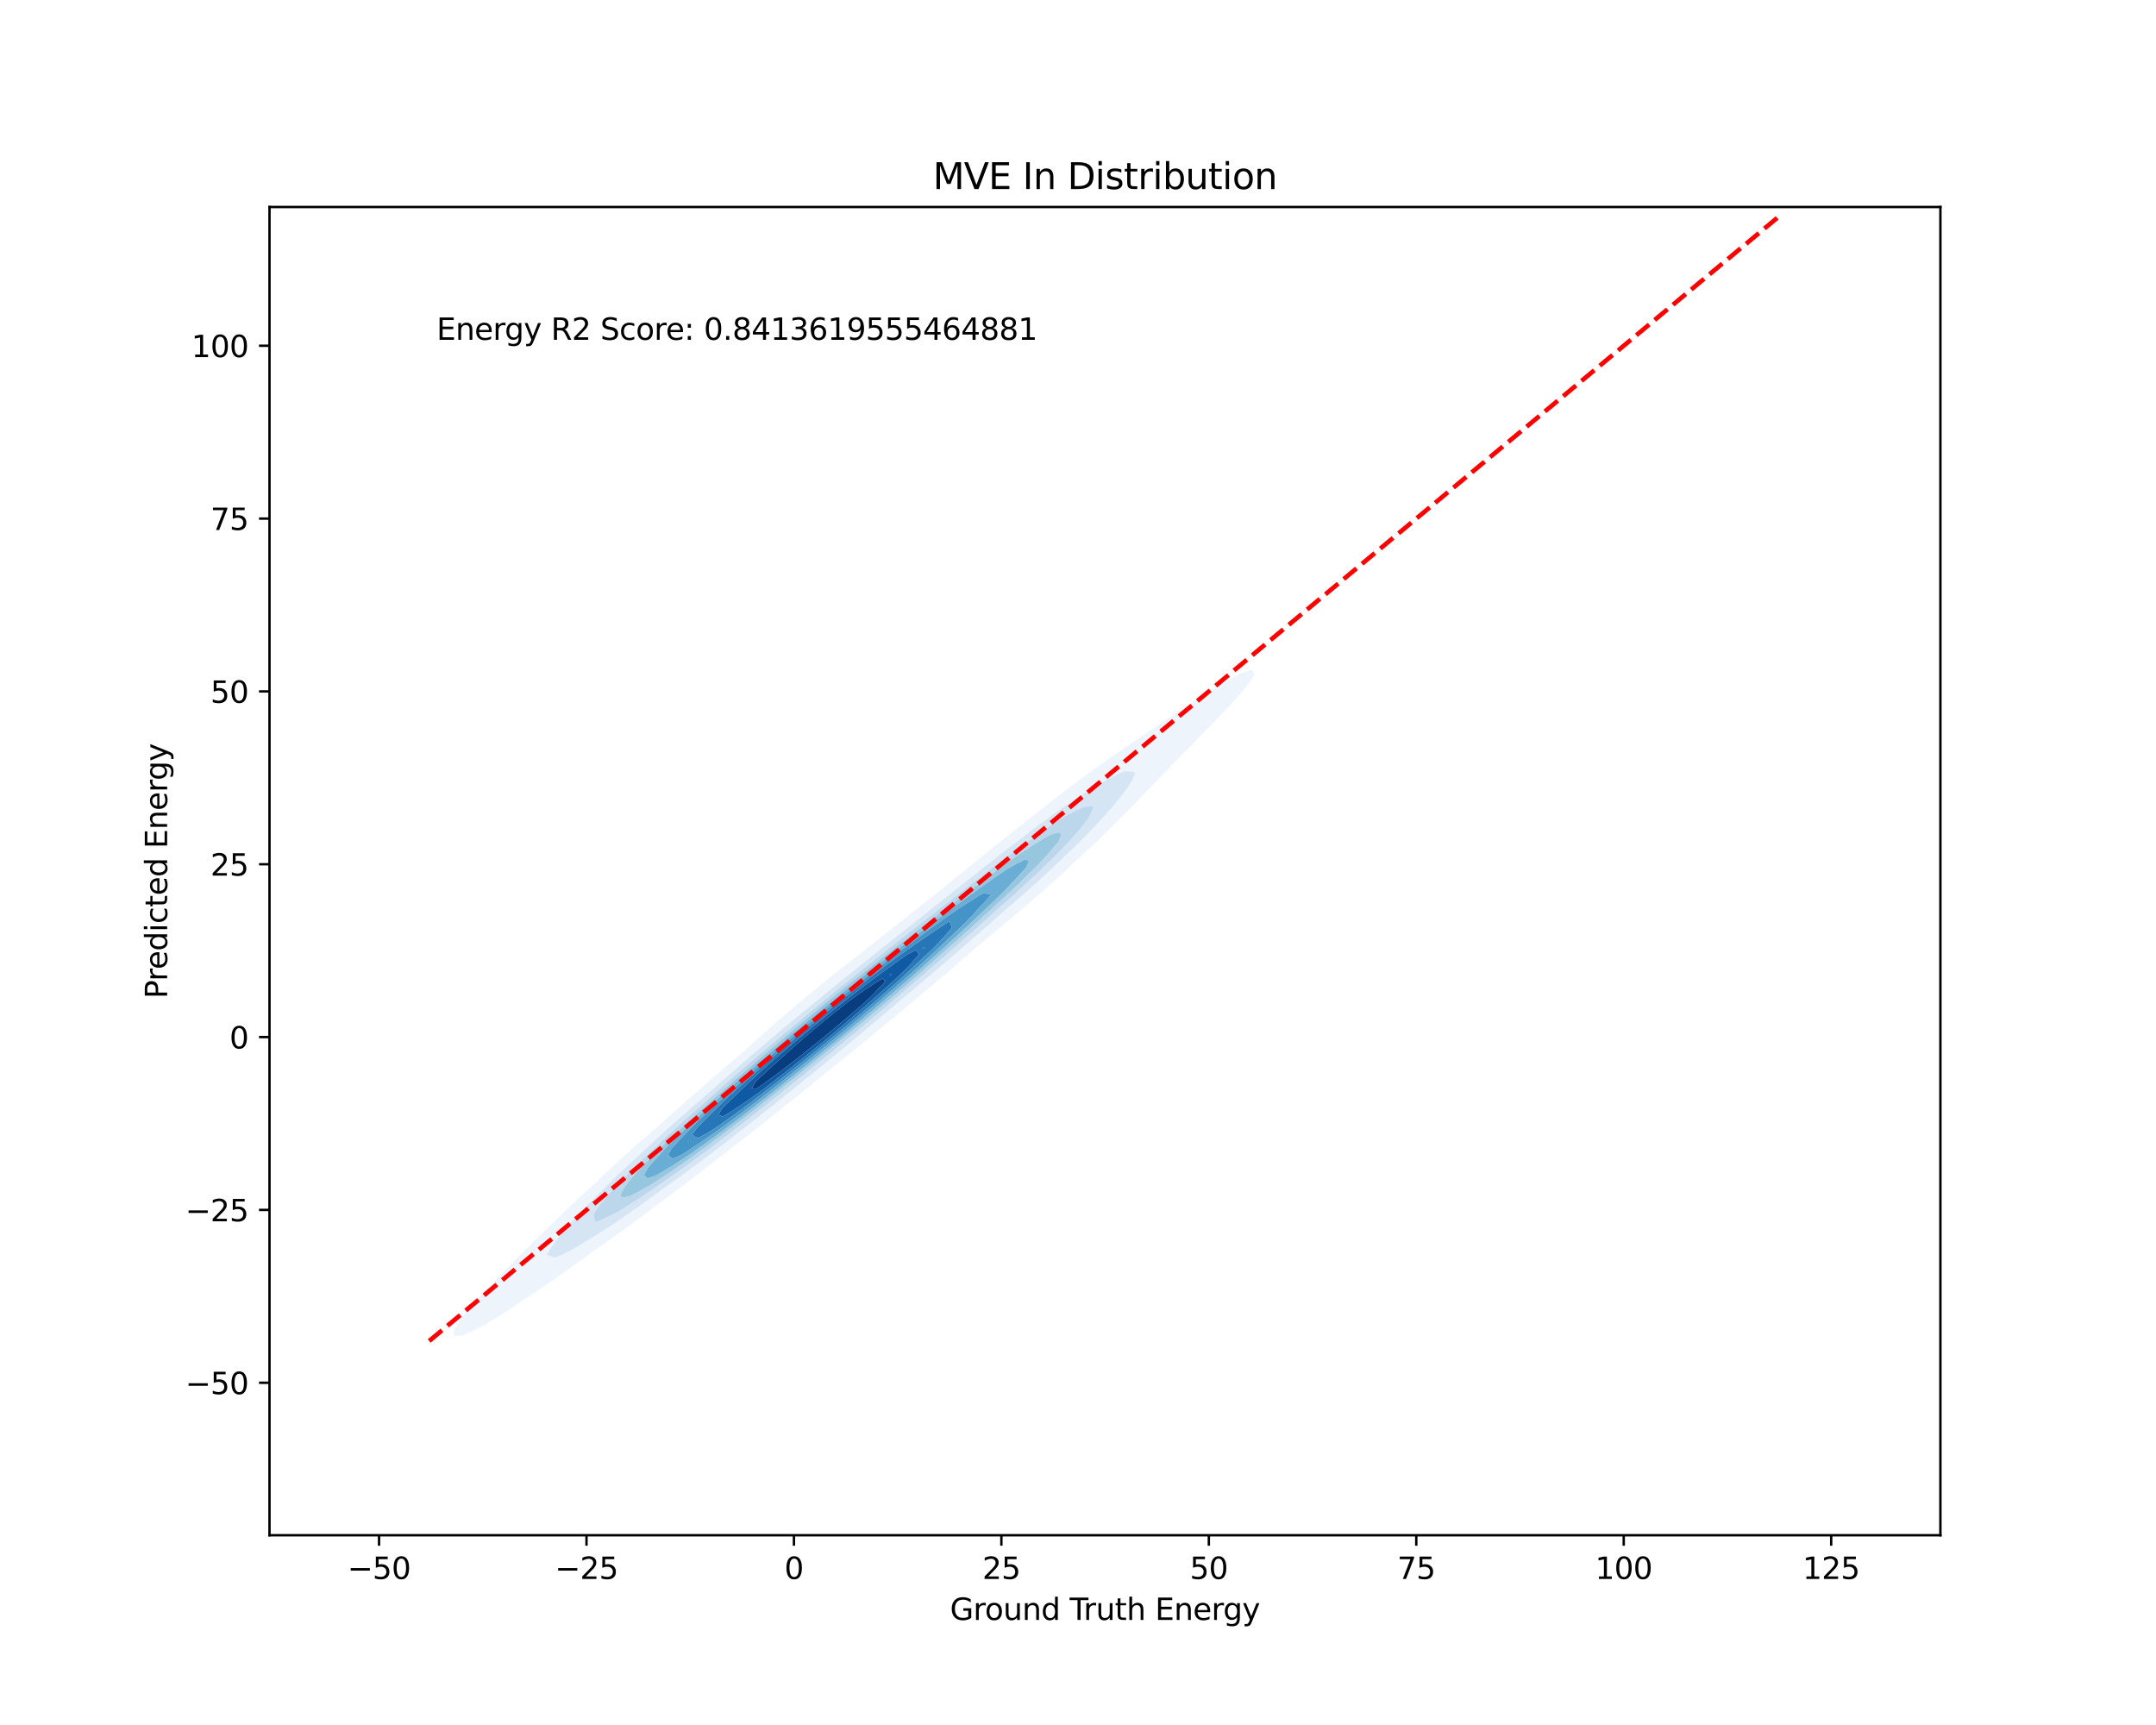 <?xml version="1.0" encoding="utf-8" standalone="no"?>
<!DOCTYPE svg PUBLIC "-//W3C//DTD SVG 1.1//EN"
  "http://www.w3.org/Graphics/SVG/1.1/DTD/svg11.dtd">
<svg xmlns:xlink="http://www.w3.org/1999/xlink" width="720pt" height="576pt" viewBox="0 0 720 576" xmlns="http://www.w3.org/2000/svg" version="1.1">
 <defs>
  <style type="text/css">*{stroke-linejoin: round; stroke-linecap: butt}</style>
 </defs>
 <g id="figure_1">
  <g id="patch_1">
   <path d="M 0 576 
L 720 576 
L 720 0 
L 0 0 
z
" style="fill: #ffffff"/>
  </g>
  <g id="axes_1">
   <g id="patch_2">
    <path d="M 90 512.64 
L 648 512.64 
L 648 69.12 
L 90 69.12 
z
" style="fill: #ffffff"/>
   </g>
   <g id="QuadContourSet_1">
    <path d="M 151.688 446 
L 154.492 445.913 
L 154.767 445.778 
L 157.296 444.695 
L 159.516 443.549 
L 160.101 443.285 
L 162.905 441.714 
L 163.506 441.32 
L 165.709 440.031 
L 167.127 439.091 
L 168.513 438.267 
L 170.613 436.863 
L 171.317 436.439 
L 173.997 434.634 
L 174.121 434.559 
L 176.925 432.71 
L 177.347 432.405 
L 179.729 430.841 
L 180.65 430.176 
L 182.533 428.936 
L 183.899 427.948 
L 185.337 426.998 
L 187.101 425.719 
L 188.141 425.03 
L 190.26 423.49 
L 190.945 423.036 
L 193.38 421.262 
L 193.749 421.016 
L 196.463 419.033 
L 196.553 418.973 
L 199.357 416.988 
L 199.601 416.804 
L 202.161 415.018 
L 202.746 414.575 
L 204.965 413.021 
L 205.854 412.347 
L 207.769 410.999 
L 208.929 410.118 
L 210.573 408.955 
L 211.973 407.889 
L 213.377 406.891 
L 214.991 405.66 
L 216.181 404.809 
L 217.984 403.432 
L 218.985 402.712 
L 220.957 401.203 
L 221.789 400.601 
L 223.911 398.974 
L 224.593 398.478 
L 226.849 396.745 
L 227.397 396.345 
L 229.773 394.517 
L 230.201 394.202 
L 232.683 392.288 
L 233.005 392.05 
L 235.582 390.059 
L 235.809 389.89 
L 238.468 387.83 
L 238.613 387.721 
L 241.342 385.602 
L 241.417 385.545 
L 244.205 383.373 
L 244.221 383.361 
L 247.025 381.198 
L 247.094 381.144 
L 249.829 379.031 
L 249.976 378.915 
L 252.633 376.846 
L 252.835 376.687 
L 255.437 374.642 
L 255.67 374.458 
L 258.241 372.422 
L 258.484 372.229 
L 261.045 370.186 
L 261.278 370 
L 263.849 367.935 
L 264.054 367.772 
L 266.653 365.672 
L 266.814 365.543 
L 269.457 363.397 
L 269.561 363.314 
L 272.261 361.113 
L 272.295 361.085 
L 275.044 358.857 
L 275.065 358.839 
L 277.808 356.628 
L 277.869 356.577 
L 280.566 354.399 
L 280.673 354.31 
L 283.318 352.17 
L 283.477 352.038 
L 286.064 349.942 
L 286.281 349.76 
L 288.801 347.713 
L 289.085 347.475 
L 291.529 345.484 
L 291.889 345.181 
L 294.246 343.255 
L 294.693 342.876 
L 296.95 341.027 
L 297.497 340.56 
L 299.641 338.798 
L 300.302 338.231 
L 302.318 336.569 
L 303.106 335.889 
L 304.98 334.341 
L 305.91 333.534 
L 307.629 332.112 
L 308.714 331.167 
L 310.266 329.883 
L 311.518 328.79 
L 312.891 327.654 
L 314.322 326.405 
L 315.507 325.426 
L 317.126 324.013 
L 318.116 323.197 
L 319.93 321.618 
L 320.72 320.968 
L 322.734 319.221 
L 323.32 318.739 
L 325.538 316.821 
L 325.916 316.511 
L 328.342 314.418 
L 328.508 314.282 
L 331.119 312.053 
L 331.146 312.03 
L 333.809 309.824 
L 333.95 309.701 
L 336.487 307.596 
L 336.754 307.361 
L 339.149 305.367 
L 339.558 305.006 
L 341.791 303.138 
L 342.362 302.629 
L 344.407 300.909 
L 345.166 300.225 
L 346.99 298.681 
L 347.97 297.787 
L 349.535 296.452 
L 350.774 295.305 
L 352.032 294.223 
L 353.578 292.769 
L 354.472 291.994 
L 356.382 290.167 
L 356.841 289.766 
L 359.153 287.537 
L 359.186 287.505 
L 361.636 285.308 
L 361.99 284.954 
L 364.064 283.079 
L 364.794 282.335 
L 366.424 280.851 
L 367.598 279.634 
L 368.702 278.622 
L 370.402 276.833 
L 370.879 276.393 
L 373.058 274.164 
L 373.206 274.004 
L 375.385 271.936 
L 376.01 271.253 
L 377.636 269.707 
L 378.814 268.415 
L 379.8 267.478 
L 381.618 265.484 
L 381.866 265.249 
L 384.058 263.021 
L 384.422 262.613 
L 386.288 260.792 
L 387.226 259.753 
L 388.457 258.563 
L 390.03 256.847 
L 390.566 256.334 
L 392.677 254.106 
L 392.834 253.931 
L 394.906 251.877 
L 395.638 251.079 
L 397.103 249.648 
L 398.442 248.218 
L 399.271 247.419 
L 401.246 245.345 
L 401.408 245.191 
L 403.584 242.962 
L 404.05 242.454 
L 405.759 240.733 
L 406.854 239.556 
L 407.908 238.505 
L 409.658 236.638 
L 410.024 236.276 
L 412.062 234.047 
L 412.462 233.573 
L 414.03 231.818 
L 415.266 230.361 
L 415.959 229.59 
L 417.698 227.361 
L 418.07 226.696 
L 418.974 225.132 
L 418.07 223.563 
L 415.266 224.502 
L 414.1 225.132 
L 412.462 225.948 
L 409.885 227.361 
L 409.658 227.475 
L 406.854 229.166 
L 406.209 229.59 
L 404.05 230.917 
L 402.679 231.818 
L 401.246 232.699 
L 399.197 234.047 
L 398.442 234.51 
L 395.753 236.276 
L 395.638 236.346 
L 392.834 238.166 
L 392.345 238.505 
L 390.03 239.996 
L 388.961 240.733 
L 387.226 241.844 
L 385.603 242.962 
L 384.422 243.713 
L 382.278 245.191 
L 381.618 245.608 
L 378.995 247.419 
L 378.814 247.534 
L 376.01 249.427 
L 375.703 249.648 
L 373.206 251.313 
L 372.432 251.877 
L 370.402 253.243 
L 369.231 254.106 
L 367.598 255.217 
L 366.098 256.334 
L 364.794 257.234 
L 363.03 258.563 
L 361.99 259.292 
L 360.02 260.792 
L 359.186 261.386 
L 357.061 263.021 
L 356.382 263.511 
L 354.143 265.249 
L 353.578 265.664 
L 351.261 267.478 
L 350.774 267.841 
L 348.406 269.707 
L 347.97 270.036 
L 345.572 271.936 
L 345.166 272.246 
L 342.755 274.164 
L 342.362 274.468 
L 339.952 276.393 
L 339.558 276.7 
L 337.158 278.622 
L 336.754 278.939 
L 334.371 280.851 
L 333.95 281.184 
L 331.591 283.079 
L 331.146 283.433 
L 328.814 285.308 
L 328.342 285.685 
L 326.04 287.537 
L 325.538 287.939 
L 323.268 289.766 
L 322.734 290.195 
L 320.497 291.994 
L 319.93 292.451 
L 317.725 294.223 
L 317.126 294.705 
L 314.95 296.452 
L 314.322 296.957 
L 312.172 298.681 
L 311.518 299.207 
L 309.388 300.909 
L 308.714 301.451 
L 306.598 303.138 
L 305.91 303.69 
L 303.801 305.367 
L 303.106 305.923 
L 300.994 307.596 
L 300.302 308.149 
L 298.18 309.824 
L 297.497 310.368 
L 295.357 312.053 
L 294.693 312.581 
L 292.529 314.282 
L 291.889 314.79 
L 289.696 316.511 
L 289.085 316.997 
L 286.864 318.739 
L 286.281 319.205 
L 284.037 320.968 
L 283.477 321.417 
L 281.22 323.197 
L 280.673 323.638 
L 278.418 325.426 
L 277.869 325.873 
L 275.637 327.654 
L 275.065 328.125 
L 272.883 329.883 
L 272.261 330.401 
L 270.158 332.112 
L 269.457 332.704 
L 267.467 334.341 
L 266.653 335.038 
L 264.812 336.569 
L 263.849 337.406 
L 262.193 338.798 
L 261.045 339.81 
L 259.611 341.027 
L 258.241 342.25 
L 257.066 343.255 
L 255.437 344.725 
L 254.556 345.484 
L 252.633 347.236 
L 252.082 347.713 
L 249.829 349.78 
L 249.643 349.942 
L 247.113 352.17 
L 247.025 352.249 
L 244.484 354.399 
L 244.221 354.635 
L 241.866 356.628 
L 241.417 357.032 
L 239.261 358.857 
L 238.613 359.441 
L 236.668 361.085 
L 235.809 361.863 
L 234.091 363.314 
L 233.005 364.3 
L 231.533 365.543 
L 230.201 366.755 
L 228.996 367.772 
L 227.397 369.232 
L 226.487 370 
L 224.593 371.737 
L 224.01 372.229 
L 221.789 374.276 
L 221.573 374.458 
L 219.072 376.687 
L 218.985 376.768 
L 216.472 378.915 
L 216.181 379.189 
L 213.898 381.144 
L 213.377 381.637 
L 211.355 383.373 
L 210.573 384.118 
L 208.849 385.602 
L 207.769 386.638 
L 206.386 387.83 
L 204.965 389.204 
L 203.977 390.059 
L 202.161 391.827 
L 201.629 392.288 
L 199.357 394.517 
L 199.357 394.517 
L 196.854 396.745 
L 196.553 397.048 
L 194.395 398.974 
L 193.749 399.629 
L 191.99 401.203 
L 190.945 402.268 
L 189.646 403.432 
L 188.141 404.971 
L 187.372 405.66 
L 185.337 407.749 
L 185.18 407.889 
L 182.839 410.118 
L 182.533 410.441 
L 180.481 412.347 
L 179.729 413.138 
L 178.178 414.575 
L 176.925 415.89 
L 175.936 416.804 
L 174.121 418.703 
L 173.762 419.033 
L 171.548 421.262 
L 171.317 421.512 
L 169.264 423.49 
L 168.513 424.301 
L 167.037 425.719 
L 165.709 427.15 
L 164.877 427.948 
L 162.905 430.077 
L 162.801 430.176 
L 160.685 432.405 
L 160.101 433.091 
L 158.634 434.634 
L 157.296 436.222 
L 156.692 436.863 
L 154.902 439.091 
L 154.492 439.7 
L 153.282 441.32 
L 151.913 443.549 
L 151.688 444.74 
L 151.478 445.778 
z
M 182.562 419.033 
L 183.93 416.804 
L 185.337 414.664 
L 185.39 414.575 
L 187.199 412.347 
L 188.141 411.302 
L 189.104 410.118 
L 190.945 408.065 
L 191.087 407.889 
L 193.098 405.66 
L 193.749 405.017 
L 195.186 403.432 
L 196.553 402.083 
L 197.355 401.203 
L 199.357 399.233 
L 199.594 398.974 
L 201.805 396.745 
L 202.161 396.418 
L 204.018 394.517 
L 204.965 393.648 
L 206.306 392.288 
L 207.769 390.951 
L 208.656 390.059 
L 210.573 388.315 
L 211.06 387.83 
L 213.377 385.732 
L 213.509 385.602 
L 215.891 383.373 
L 216.181 383.12 
L 218.258 381.144 
L 218.985 380.511 
L 220.676 378.915 
L 221.789 377.95 
L 223.139 376.687 
L 224.593 375.429 
L 225.639 374.458 
L 227.397 372.941 
L 228.17 372.229 
L 230.201 370.482 
L 230.728 370 
L 233.005 368.046 
L 233.307 367.772 
L 235.809 365.629 
L 235.904 365.543 
L 238.444 363.314 
L 238.613 363.171 
L 240.941 361.085 
L 241.417 360.683 
L 243.465 358.857 
L 244.221 358.218 
L 246.011 356.628 
L 247.025 355.772 
L 248.579 354.399 
L 249.829 353.345 
L 251.166 352.17 
L 252.633 350.936 
L 253.771 349.942 
L 255.437 348.543 
L 256.393 347.713 
L 258.241 346.167 
L 259.033 345.484 
L 261.045 343.807 
L 261.69 343.255 
L 263.849 341.463 
L 264.363 341.027 
L 266.653 339.134 
L 267.053 338.798 
L 269.457 336.82 
L 269.758 336.569 
L 272.261 334.52 
L 272.479 334.341 
L 275.065 332.233 
L 275.213 332.112 
L 277.869 329.958 
L 277.961 329.883 
L 280.673 327.693 
L 280.721 327.654 
L 283.477 325.437 
L 283.491 325.426 
L 286.262 323.197 
L 286.281 323.181 
L 289.035 320.968 
L 289.085 320.928 
L 291.82 318.739 
L 291.889 318.684 
L 294.613 316.511 
L 294.693 316.447 
L 297.413 314.282 
L 297.497 314.214 
L 300.217 312.053 
L 300.302 311.985 
L 303.024 309.824 
L 303.106 309.759 
L 305.833 307.596 
L 305.91 307.534 
L 308.643 305.367 
L 308.714 305.31 
L 311.453 303.138 
L 311.518 303.087 
L 314.264 300.909 
L 314.322 300.864 
L 317.077 298.681 
L 317.126 298.641 
L 319.891 296.452 
L 319.93 296.421 
L 322.708 294.223 
L 322.734 294.203 
L 325.532 291.994 
L 325.538 291.99 
L 328.342 289.778 
L 328.358 289.766 
L 331.146 287.572 
L 331.191 287.537 
L 333.95 285.375 
L 334.038 285.308 
L 336.754 283.191 
L 336.903 283.079 
L 339.558 281.023 
L 339.791 280.851 
L 342.362 278.874 
L 342.709 278.622 
L 345.166 276.751 
L 345.667 276.393 
L 347.97 274.657 
L 348.674 274.164 
L 350.774 272.6 
L 351.743 271.936 
L 353.578 270.587 
L 354.891 269.707 
L 356.382 268.627 
L 358.137 267.478 
L 359.186 266.729 
L 361.502 265.249 
L 361.99 264.906 
L 364.794 263.156 
L 365.045 263.021 
L 367.598 261.471 
L 368.9 260.792 
L 370.402 259.904 
L 373.05 258.563 
L 373.206 258.473 
L 376.01 257.455 
L 378.814 257.749 
L 379.05 258.563 
L 378.814 259.014 
L 377.964 260.792 
L 376.603 263.021 
L 376.01 263.76 
L 374.932 265.249 
L 373.206 267.418 
L 373.162 267.478 
L 371.302 269.707 
L 370.402 270.667 
L 369.33 271.936 
L 367.598 273.773 
L 367.263 274.164 
L 365.184 276.393 
L 364.794 276.773 
L 363.073 278.622 
L 361.99 279.668 
L 360.868 280.851 
L 359.186 282.458 
L 358.585 283.079 
L 356.382 285.161 
L 356.237 285.308 
L 353.931 287.537 
L 353.578 287.855 
L 351.605 289.766 
L 350.774 290.507 
L 349.214 291.994 
L 347.97 293.094 
L 346.769 294.223 
L 345.166 295.629 
L 344.28 296.452 
L 342.362 298.122 
L 341.754 298.681 
L 339.558 300.581 
L 339.198 300.909 
L 336.754 303.015 
L 336.618 303.138 
L 334.056 305.367 
L 333.95 305.456 
L 331.544 307.596 
L 331.146 307.93 
L 329.012 309.824 
L 328.342 310.387 
L 326.463 312.053 
L 325.538 312.83 
L 323.901 314.282 
L 322.734 315.262 
L 321.327 316.511 
L 319.93 317.685 
L 318.741 318.739 
L 317.126 320.098 
L 316.145 320.968 
L 314.322 322.502 
L 313.537 323.197 
L 311.518 324.896 
L 310.918 325.426 
L 308.714 327.28 
L 308.288 327.654 
L 305.91 329.651 
L 305.644 329.883 
L 303.106 332.01 
L 302.989 332.112 
L 300.335 334.341 
L 300.302 334.368 
L 297.744 336.569 
L 297.497 336.773 
L 295.13 338.798 
L 294.693 339.157 
L 292.494 341.027 
L 291.889 341.523 
L 289.838 343.255 
L 289.085 343.872 
L 287.166 345.484 
L 286.281 346.206 
L 284.478 347.713 
L 283.477 348.528 
L 281.778 349.942 
L 280.673 350.839 
L 279.066 352.17 
L 277.869 353.141 
L 276.345 354.399 
L 275.065 355.436 
L 273.615 356.628 
L 272.261 357.723 
L 270.877 358.857 
L 269.457 360.002 
L 268.129 361.085 
L 266.653 362.274 
L 265.372 363.314 
L 263.849 364.537 
L 262.603 365.543 
L 261.045 366.791 
L 259.822 367.772 
L 258.241 369.033 
L 257.026 370 
L 255.437 371.264 
L 254.215 372.229 
L 252.633 373.481 
L 251.386 374.458 
L 249.829 375.685 
L 248.538 376.687 
L 247.025 377.874 
L 245.67 378.915 
L 244.221 380.047 
L 242.78 381.144 
L 241.417 382.204 
L 239.867 383.373 
L 238.613 384.343 
L 236.929 385.602 
L 235.809 386.465 
L 233.965 387.83 
L 233.005 388.567 
L 230.972 390.059 
L 230.201 390.649 
L 227.948 392.288 
L 227.397 392.707 
L 224.888 394.517 
L 224.593 394.74 
L 221.789 396.745 
L 221.789 396.745 
L 218.985 398.804 
L 218.735 398.974 
L 216.181 400.837 
L 215.636 401.203 
L 213.377 402.84 
L 212.486 403.432 
L 210.573 404.809 
L 209.277 405.66 
L 207.769 406.739 
L 205.999 407.889 
L 204.965 408.624 
L 202.644 410.118 
L 202.161 410.459 
L 199.357 412.251 
L 199.189 412.347 
L 196.553 414.019 
L 195.563 414.575 
L 193.749 415.715 
L 191.79 416.804 
L 190.945 417.331 
L 188.141 418.797 
L 187.484 419.033 
L 185.337 419.918 
z
" clip-path="url(#p405a16f082)" style="fill: #edf4fc"/>
    <path d="M 185.337 419.918 
L 187.484 419.033 
L 188.141 418.797 
L 190.945 417.331 
L 191.79 416.804 
L 193.749 415.715 
L 195.563 414.575 
L 196.553 414.019 
L 199.189 412.347 
L 199.357 412.251 
L 202.161 410.459 
L 202.644 410.118 
L 204.965 408.624 
L 205.999 407.889 
L 207.769 406.739 
L 209.277 405.66 
L 210.573 404.809 
L 212.486 403.432 
L 213.377 402.84 
L 215.636 401.203 
L 216.181 400.837 
L 218.735 398.974 
L 218.985 398.804 
L 221.789 396.745 
L 221.789 396.745 
L 224.593 394.74 
L 224.888 394.517 
L 227.397 392.707 
L 227.948 392.288 
L 230.201 390.649 
L 230.972 390.059 
L 233.005 388.567 
L 233.965 387.83 
L 235.809 386.465 
L 236.929 385.602 
L 238.613 384.343 
L 239.867 383.373 
L 241.417 382.204 
L 242.78 381.144 
L 244.221 380.047 
L 245.67 378.915 
L 247.025 377.874 
L 248.538 376.687 
L 249.829 375.685 
L 251.386 374.458 
L 252.633 373.481 
L 254.215 372.229 
L 255.437 371.264 
L 257.026 370 
L 258.241 369.033 
L 259.822 367.772 
L 261.045 366.791 
L 262.603 365.543 
L 263.849 364.537 
L 265.372 363.314 
L 266.653 362.274 
L 268.129 361.085 
L 269.457 360.002 
L 270.877 358.857 
L 272.261 357.723 
L 273.615 356.628 
L 275.065 355.436 
L 276.345 354.399 
L 277.869 353.141 
L 279.066 352.17 
L 280.673 350.839 
L 281.778 349.942 
L 283.477 348.528 
L 284.478 347.713 
L 286.281 346.206 
L 287.166 345.484 
L 289.085 343.872 
L 289.838 343.255 
L 291.889 341.523 
L 292.494 341.027 
L 294.693 339.157 
L 295.13 338.798 
L 297.497 336.773 
L 297.744 336.569 
L 300.302 334.368 
L 300.335 334.341 
L 302.989 332.112 
L 303.106 332.01 
L 305.644 329.883 
L 305.91 329.651 
L 308.288 327.654 
L 308.714 327.28 
L 310.918 325.426 
L 311.518 324.896 
L 313.537 323.197 
L 314.322 322.502 
L 316.145 320.968 
L 317.126 320.098 
L 318.741 318.739 
L 319.93 317.685 
L 321.327 316.511 
L 322.734 315.262 
L 323.901 314.282 
L 325.538 312.83 
L 326.463 312.053 
L 328.342 310.387 
L 329.012 309.824 
L 331.146 307.93 
L 331.544 307.596 
L 333.95 305.456 
L 334.056 305.367 
L 336.618 303.138 
L 336.754 303.015 
L 339.198 300.909 
L 339.558 300.581 
L 341.754 298.681 
L 342.362 298.122 
L 344.28 296.452 
L 345.166 295.629 
L 346.769 294.223 
L 347.97 293.094 
L 349.214 291.994 
L 350.774 290.507 
L 351.605 289.766 
L 353.578 287.855 
L 353.931 287.537 
L 356.237 285.308 
L 356.382 285.161 
L 358.585 283.079 
L 359.186 282.458 
L 360.868 280.851 
L 361.99 279.668 
L 363.073 278.622 
L 364.794 276.773 
L 365.184 276.393 
L 367.263 274.164 
L 367.598 273.773 
L 369.33 271.936 
L 370.402 270.667 
L 371.302 269.707 
L 373.162 267.478 
L 373.206 267.418 
L 374.932 265.249 
L 376.01 263.76 
L 376.603 263.021 
L 377.964 260.792 
L 378.814 259.014 
L 379.05 258.563 
L 378.814 257.749 
L 376.01 257.455 
L 373.206 258.473 
L 373.05 258.563 
L 370.402 259.904 
L 368.9 260.792 
L 367.598 261.471 
L 365.045 263.021 
L 364.794 263.156 
L 361.99 264.906 
L 361.502 265.249 
L 359.186 266.729 
L 358.137 267.478 
L 356.382 268.627 
L 354.891 269.707 
L 353.578 270.587 
L 351.743 271.936 
L 350.774 272.6 
L 348.674 274.164 
L 347.97 274.657 
L 345.667 276.393 
L 345.166 276.751 
L 342.709 278.622 
L 342.362 278.874 
L 339.791 280.851 
L 339.558 281.023 
L 336.903 283.079 
L 336.754 283.191 
L 334.038 285.308 
L 333.95 285.375 
L 331.191 287.537 
L 331.146 287.572 
L 328.358 289.766 
L 328.342 289.778 
L 325.538 291.99 
L 325.532 291.994 
L 322.734 294.203 
L 322.708 294.223 
L 319.93 296.421 
L 319.891 296.452 
L 317.126 298.641 
L 317.077 298.681 
L 314.322 300.864 
L 314.264 300.909 
L 311.518 303.087 
L 311.453 303.138 
L 308.714 305.31 
L 308.643 305.367 
L 305.91 307.534 
L 305.833 307.596 
L 303.106 309.759 
L 303.024 309.824 
L 300.302 311.985 
L 300.217 312.053 
L 297.497 314.214 
L 297.413 314.282 
L 294.693 316.447 
L 294.613 316.511 
L 291.889 318.684 
L 291.82 318.739 
L 289.085 320.928 
L 289.035 320.968 
L 286.281 323.181 
L 286.262 323.197 
L 283.491 325.426 
L 283.477 325.437 
L 280.721 327.654 
L 280.673 327.693 
L 277.961 329.883 
L 277.869 329.958 
L 275.213 332.112 
L 275.065 332.233 
L 272.479 334.341 
L 272.261 334.52 
L 269.758 336.569 
L 269.457 336.82 
L 267.053 338.798 
L 266.653 339.134 
L 264.363 341.027 
L 263.849 341.463 
L 261.69 343.255 
L 261.045 343.807 
L 259.033 345.484 
L 258.241 346.167 
L 256.393 347.713 
L 255.437 348.543 
L 253.771 349.942 
L 252.633 350.936 
L 251.166 352.17 
L 249.829 353.345 
L 248.579 354.399 
L 247.025 355.772 
L 246.011 356.628 
L 244.221 358.218 
L 243.465 358.857 
L 241.417 360.683 
L 240.941 361.085 
L 238.613 363.171 
L 238.444 363.314 
L 235.904 365.543 
L 235.809 365.629 
L 233.307 367.772 
L 233.005 368.046 
L 230.728 370 
L 230.201 370.482 
L 228.17 372.229 
L 227.397 372.941 
L 225.639 374.458 
L 224.593 375.429 
L 223.139 376.687 
L 221.789 377.95 
L 220.676 378.915 
L 218.985 380.511 
L 218.258 381.144 
L 216.181 383.12 
L 215.891 383.373 
L 213.509 385.602 
L 213.377 385.732 
L 211.06 387.83 
L 210.573 388.315 
L 208.656 390.059 
L 207.769 390.951 
L 206.306 392.288 
L 204.965 393.648 
L 204.018 394.517 
L 202.161 396.418 
L 201.805 396.745 
L 199.594 398.974 
L 199.357 399.233 
L 197.355 401.203 
L 196.553 402.083 
L 195.186 403.432 
L 193.749 405.017 
L 193.098 405.66 
L 191.087 407.889 
L 190.945 408.065 
L 189.104 410.118 
L 188.141 411.302 
L 187.199 412.347 
L 185.39 414.575 
L 185.337 414.664 
L 183.93 416.804 
L 182.562 419.033 
z
M 198.722 407.889 
L 198.156 405.66 
L 199.357 403.545 
L 199.417 403.432 
L 201.212 401.203 
L 202.161 400.141 
L 203.119 398.974 
L 204.965 396.919 
L 205.109 396.745 
L 207.178 394.517 
L 207.769 393.943 
L 209.331 392.288 
L 210.573 391.089 
L 211.556 390.059 
L 213.377 388.312 
L 213.842 387.83 
L 216.181 385.602 
L 216.181 385.602 
L 218.467 383.373 
L 218.985 382.908 
L 220.812 381.144 
L 221.789 380.272 
L 223.209 378.915 
L 224.593 377.686 
L 225.65 376.687 
L 227.397 375.141 
L 228.126 374.458 
L 230.201 372.63 
L 230.633 372.229 
L 233.005 370.148 
L 233.166 370 
L 235.681 367.772 
L 235.809 367.662 
L 238.158 365.543 
L 238.613 365.154 
L 240.665 363.314 
L 241.417 362.672 
L 243.196 361.085 
L 244.221 360.213 
L 245.75 358.857 
L 247.025 357.773 
L 248.324 356.628 
L 249.829 355.351 
L 250.915 354.399 
L 252.633 352.946 
L 253.523 352.17 
L 255.437 350.556 
L 256.147 349.942 
L 258.241 348.182 
L 258.787 347.713 
L 261.045 345.822 
L 261.442 345.484 
L 263.849 343.478 
L 264.113 343.255 
L 266.653 341.149 
L 266.799 341.027 
L 269.457 338.833 
L 269.5 338.798 
L 272.192 336.569 
L 272.261 336.512 
L 274.885 334.341 
L 275.065 334.194 
L 277.601 332.112 
L 277.869 331.894 
L 280.337 329.883 
L 280.673 329.611 
L 283.091 327.654 
L 283.477 327.344 
L 285.862 325.426 
L 286.281 325.089 
L 288.647 323.197 
L 289.085 322.846 
L 291.445 320.968 
L 291.889 320.614 
L 294.255 318.739 
L 294.693 318.39 
L 297.076 316.511 
L 297.497 316.175 
L 299.906 314.282 
L 300.302 313.968 
L 302.745 312.053 
L 303.106 311.767 
L 305.591 309.824 
L 305.91 309.571 
L 308.443 307.596 
L 308.714 307.381 
L 311.301 305.367 
L 311.518 305.195 
L 314.164 303.138 
L 314.322 303.013 
L 317.031 300.909 
L 317.126 300.834 
L 319.902 298.681 
L 319.93 298.659 
L 322.734 296.481 
L 322.772 296.452 
L 325.538 294.304 
L 325.646 294.223 
L 328.342 292.136 
L 328.532 291.994 
L 331.146 289.979 
L 331.435 289.766 
L 333.95 287.838 
L 334.363 287.537 
L 336.754 285.718 
L 337.324 285.308 
L 339.558 283.625 
L 340.329 283.079 
L 342.362 281.567 
L 343.394 280.851 
L 345.166 279.551 
L 346.536 278.622 
L 347.97 277.588 
L 349.78 276.393 
L 350.774 275.69 
L 353.155 274.164 
L 353.578 273.872 
L 356.382 272.184 
L 356.89 271.936 
L 359.186 270.689 
L 361.344 269.707 
L 361.99 269.377 
L 364.794 269.271 
L 365.085 269.707 
L 364.794 270.439 
L 364.218 271.936 
L 362.792 274.164 
L 361.99 275.152 
L 361.042 276.393 
L 359.201 278.622 
L 359.186 278.637 
L 357.174 280.851 
L 356.382 281.652 
L 355.055 283.079 
L 353.578 284.552 
L 352.86 285.308 
L 350.774 287.358 
L 350.6 287.537 
L 348.315 289.766 
L 347.97 290.081 
L 345.985 291.994 
L 345.166 292.736 
L 343.602 294.223 
L 342.362 295.336 
L 341.177 296.452 
L 339.558 297.895 
L 338.717 298.681 
L 336.754 300.422 
L 336.229 300.909 
L 333.95 302.924 
L 333.718 303.138 
L 331.202 305.367 
L 331.146 305.415 
L 328.732 307.596 
L 328.342 307.929 
L 326.242 309.824 
L 325.538 310.427 
L 323.735 312.053 
L 322.734 312.91 
L 321.213 314.282 
L 319.93 315.381 
L 318.676 316.511 
L 317.126 317.838 
L 316.124 318.739 
L 314.322 320.283 
L 313.558 320.968 
L 311.518 322.714 
L 310.977 323.197 
L 308.714 325.131 
L 308.382 325.426 
L 305.91 327.533 
L 305.773 327.654 
L 303.169 329.883 
L 303.106 329.936 
L 300.606 332.112 
L 300.302 332.366 
L 298.018 334.341 
L 297.497 334.774 
L 295.407 336.569 
L 294.693 337.162 
L 292.775 338.798 
L 291.889 339.53 
L 290.123 341.027 
L 289.085 341.882 
L 287.454 343.255 
L 286.281 344.219 
L 284.77 345.484 
L 283.477 346.543 
L 282.073 347.713 
L 280.673 348.856 
L 279.364 349.942 
L 277.869 351.16 
L 276.644 352.17 
L 275.065 353.455 
L 273.916 354.399 
L 272.261 355.742 
L 271.178 356.628 
L 269.457 358.021 
L 268.431 358.857 
L 266.653 360.292 
L 265.673 361.085 
L 263.849 362.554 
L 262.905 363.314 
L 261.045 364.807 
L 260.124 365.543 
L 258.241 367.048 
L 257.328 367.772 
L 255.437 369.276 
L 254.516 370 
L 252.633 371.491 
L 251.685 372.229 
L 249.829 373.69 
L 248.834 374.458 
L 247.025 375.873 
L 245.959 376.687 
L 244.221 378.038 
L 243.059 378.915 
L 241.417 380.184 
L 240.131 381.144 
L 238.613 382.31 
L 237.173 383.373 
L 235.809 384.413 
L 234.18 385.602 
L 233.005 386.492 
L 231.149 387.83 
L 230.201 388.544 
L 228.074 390.059 
L 227.397 390.566 
L 224.951 392.288 
L 224.593 392.554 
L 221.789 394.506 
L 221.773 394.517 
L 218.985 396.464 
L 218.545 396.745 
L 216.181 398.377 
L 215.229 398.974 
L 213.377 400.236 
L 211.808 401.203 
L 210.573 402.034 
L 208.264 403.432 
L 207.769 403.761 
L 204.965 405.352 
L 204.285 405.66 
L 202.161 406.744 
L 199.533 407.889 
L 199.357 407.976 
z
" clip-path="url(#p405a16f082)" style="fill: #d6e5f4"/>
    <path d="M 199.357 407.976 
L 199.533 407.889 
L 202.161 406.744 
L 204.285 405.66 
L 204.965 405.352 
L 207.769 403.761 
L 208.264 403.432 
L 210.573 402.034 
L 211.808 401.203 
L 213.377 400.236 
L 215.229 398.974 
L 216.181 398.377 
L 218.545 396.745 
L 218.985 396.464 
L 221.773 394.517 
L 221.789 394.506 
L 224.593 392.554 
L 224.951 392.288 
L 227.397 390.566 
L 228.074 390.059 
L 230.201 388.544 
L 231.149 387.83 
L 233.005 386.492 
L 234.18 385.602 
L 235.809 384.413 
L 237.173 383.373 
L 238.613 382.31 
L 240.131 381.144 
L 241.417 380.184 
L 243.059 378.915 
L 244.221 378.038 
L 245.959 376.687 
L 247.025 375.873 
L 248.834 374.458 
L 249.829 373.69 
L 251.685 372.229 
L 252.633 371.491 
L 254.516 370 
L 255.437 369.276 
L 257.328 367.772 
L 258.241 367.048 
L 260.124 365.543 
L 261.045 364.807 
L 262.905 363.314 
L 263.849 362.554 
L 265.673 361.085 
L 266.653 360.292 
L 268.431 358.857 
L 269.457 358.021 
L 271.178 356.628 
L 272.261 355.742 
L 273.916 354.399 
L 275.065 353.455 
L 276.644 352.17 
L 277.869 351.16 
L 279.364 349.942 
L 280.673 348.856 
L 282.073 347.713 
L 283.477 346.543 
L 284.77 345.484 
L 286.281 344.219 
L 287.454 343.255 
L 289.085 341.882 
L 290.123 341.027 
L 291.889 339.53 
L 292.775 338.798 
L 294.693 337.162 
L 295.407 336.569 
L 297.497 334.774 
L 298.018 334.341 
L 300.302 332.366 
L 300.606 332.112 
L 303.106 329.936 
L 303.169 329.883 
L 305.773 327.654 
L 305.91 327.533 
L 308.382 325.426 
L 308.714 325.131 
L 310.977 323.197 
L 311.518 322.714 
L 313.558 320.968 
L 314.322 320.283 
L 316.124 318.739 
L 317.126 317.838 
L 318.676 316.511 
L 319.93 315.381 
L 321.213 314.282 
L 322.734 312.91 
L 323.735 312.053 
L 325.538 310.427 
L 326.242 309.824 
L 328.342 307.929 
L 328.732 307.596 
L 331.146 305.415 
L 331.202 305.367 
L 333.718 303.138 
L 333.95 302.924 
L 336.229 300.909 
L 336.754 300.422 
L 338.717 298.681 
L 339.558 297.895 
L 341.177 296.452 
L 342.362 295.336 
L 343.602 294.223 
L 345.166 292.736 
L 345.985 291.994 
L 347.97 290.081 
L 348.315 289.766 
L 350.6 287.537 
L 350.774 287.358 
L 352.86 285.308 
L 353.578 284.552 
L 355.055 283.079 
L 356.382 281.652 
L 357.174 280.851 
L 359.186 278.637 
L 359.201 278.622 
L 361.042 276.393 
L 361.99 275.152 
L 362.792 274.164 
L 364.218 271.936 
L 364.794 270.439 
L 365.085 269.707 
L 364.794 269.271 
L 361.99 269.377 
L 361.344 269.707 
L 359.186 270.689 
L 356.89 271.936 
L 356.382 272.184 
L 353.578 273.872 
L 353.155 274.164 
L 350.774 275.69 
L 349.78 276.393 
L 347.97 277.588 
L 346.536 278.622 
L 345.166 279.551 
L 343.394 280.851 
L 342.362 281.567 
L 340.329 283.079 
L 339.558 283.625 
L 337.324 285.308 
L 336.754 285.718 
L 334.363 287.537 
L 333.95 287.838 
L 331.435 289.766 
L 331.146 289.979 
L 328.532 291.994 
L 328.342 292.136 
L 325.646 294.223 
L 325.538 294.304 
L 322.772 296.452 
L 322.734 296.481 
L 319.93 298.659 
L 319.902 298.681 
L 317.126 300.834 
L 317.031 300.909 
L 314.322 303.013 
L 314.164 303.138 
L 311.518 305.195 
L 311.301 305.367 
L 308.714 307.381 
L 308.443 307.596 
L 305.91 309.571 
L 305.591 309.824 
L 303.106 311.767 
L 302.745 312.053 
L 300.302 313.968 
L 299.906 314.282 
L 297.497 316.175 
L 297.076 316.511 
L 294.693 318.39 
L 294.255 318.739 
L 291.889 320.614 
L 291.445 320.968 
L 289.085 322.846 
L 288.647 323.197 
L 286.281 325.089 
L 285.862 325.426 
L 283.477 327.344 
L 283.091 327.654 
L 280.673 329.611 
L 280.337 329.883 
L 277.869 331.894 
L 277.601 332.112 
L 275.065 334.194 
L 274.885 334.341 
L 272.261 336.512 
L 272.192 336.569 
L 269.5 338.798 
L 269.457 338.833 
L 266.799 341.027 
L 266.653 341.149 
L 264.113 343.255 
L 263.849 343.478 
L 261.442 345.484 
L 261.045 345.822 
L 258.787 347.713 
L 258.241 348.182 
L 256.147 349.942 
L 255.437 350.556 
L 253.523 352.17 
L 252.633 352.946 
L 250.915 354.399 
L 249.829 355.351 
L 248.324 356.628 
L 247.025 357.773 
L 245.75 358.857 
L 244.221 360.213 
L 243.196 361.085 
L 241.417 362.672 
L 240.665 363.314 
L 238.613 365.154 
L 238.158 365.543 
L 235.809 367.662 
L 235.681 367.772 
L 233.166 370 
L 233.005 370.148 
L 230.633 372.229 
L 230.201 372.63 
L 228.126 374.458 
L 227.397 375.141 
L 225.65 376.687 
L 224.593 377.686 
L 223.209 378.915 
L 221.789 380.272 
L 220.812 381.144 
L 218.985 382.908 
L 218.467 383.373 
L 216.181 385.602 
L 216.181 385.602 
L 213.842 387.83 
L 213.377 388.312 
L 211.556 390.059 
L 210.573 391.089 
L 209.331 392.288 
L 207.769 393.943 
L 207.178 394.517 
L 205.109 396.745 
L 204.965 396.919 
L 203.119 398.974 
L 202.161 400.141 
L 201.212 401.203 
L 199.417 403.432 
L 199.357 403.545 
L 198.156 405.66 
L 198.722 407.889 
z
M 207.128 398.974 
L 207.769 397.787 
L 208.307 396.745 
L 209.95 394.517 
L 210.573 393.832 
L 211.885 392.288 
L 213.377 390.661 
L 213.896 390.059 
L 215.986 387.83 
L 216.181 387.645 
L 218.18 385.602 
L 218.985 384.84 
L 220.439 383.373 
L 221.789 382.104 
L 222.753 381.144 
L 224.593 379.427 
L 225.114 378.915 
L 227.397 376.8 
L 227.513 376.687 
L 229.907 374.458 
L 230.201 374.198 
L 232.324 372.229 
L 233.005 371.632 
L 234.779 370 
L 235.809 369.1 
L 237.266 367.772 
L 238.613 366.599 
L 239.78 365.543 
L 241.417 364.122 
L 242.316 363.314 
L 244.221 361.666 
L 244.872 361.085 
L 247.025 359.228 
L 247.444 358.857 
L 249.829 356.805 
L 250.031 356.628 
L 252.631 354.399 
L 252.633 354.398 
L 255.189 352.17 
L 255.437 351.961 
L 257.77 349.942 
L 258.241 349.546 
L 260.374 347.713 
L 261.045 347.151 
L 263 345.484 
L 263.849 344.777 
L 265.648 343.255 
L 266.653 342.422 
L 268.318 341.027 
L 269.457 340.087 
L 271.008 338.798 
L 272.261 337.769 
L 273.718 336.569 
L 275.065 335.469 
L 276.447 334.341 
L 277.869 333.185 
L 279.194 332.112 
L 280.673 330.916 
L 281.958 329.883 
L 283.477 328.661 
L 284.739 327.654 
L 286.281 326.418 
L 287.534 325.426 
L 289.085 324.187 
L 290.344 323.197 
L 291.889 321.967 
L 293.167 320.968 
L 294.693 319.758 
L 296.004 318.739 
L 297.497 317.559 
L 298.855 316.511 
L 300.302 315.37 
L 301.718 314.282 
L 303.106 313.19 
L 304.593 312.053 
L 305.91 311.02 
L 307.48 309.824 
L 308.714 308.858 
L 310.378 307.596 
L 311.518 306.704 
L 313.287 305.367 
L 314.322 304.558 
L 316.205 303.138 
L 317.126 302.419 
L 319.132 300.909 
L 319.93 300.287 
L 322.068 298.681 
L 322.734 298.163 
L 325.017 296.452 
L 325.538 296.047 
L 327.981 294.223 
L 328.342 293.944 
L 330.966 291.994 
L 331.146 291.856 
L 333.95 289.791 
L 333.987 289.766 
L 336.754 287.769 
L 337.1 287.537 
L 339.558 285.794 
L 340.3 285.308 
L 342.362 283.877 
L 343.621 283.079 
L 345.166 282.035 
L 347.107 280.851 
L 347.97 280.286 
L 350.774 278.68 
L 351.002 278.622 
L 353.578 277.886 
L 354.416 278.622 
L 353.598 280.851 
L 353.578 280.874 
L 351.748 283.079 
L 350.774 284.192 
L 349.822 285.308 
L 347.97 287.382 
L 347.835 287.537 
L 345.661 289.766 
L 345.166 290.24 
L 343.403 291.994 
L 342.362 292.98 
L 341.097 294.223 
L 339.558 295.669 
L 338.754 296.452 
L 336.754 298.32 
L 336.381 298.681 
L 333.987 300.909 
L 333.95 300.942 
L 331.578 303.138 
L 331.146 303.52 
L 329.148 305.367 
L 328.342 306.078 
L 326.7 307.596 
L 325.538 308.62 
L 324.234 309.824 
L 322.734 311.148 
L 321.753 312.053 
L 319.93 313.662 
L 319.258 314.282 
L 317.126 316.163 
L 316.748 316.511 
L 314.322 318.65 
L 314.224 318.739 
L 311.724 320.968 
L 311.518 321.145 
L 309.222 323.197 
L 308.714 323.631 
L 306.697 325.426 
L 305.91 326.096 
L 304.148 327.654 
L 303.106 328.54 
L 301.576 329.883 
L 300.302 330.962 
L 298.983 332.112 
L 297.497 333.365 
L 296.369 334.341 
L 294.693 335.747 
L 293.736 336.569 
L 291.889 338.113 
L 291.085 338.798 
L 289.085 340.462 
L 288.417 341.027 
L 286.281 342.796 
L 285.735 343.255 
L 283.477 345.118 
L 283.039 345.484 
L 280.673 347.43 
L 280.332 347.713 
L 277.869 349.732 
L 277.614 349.942 
L 275.065 352.025 
L 274.888 352.17 
L 272.261 354.31 
L 272.152 354.399 
L 269.457 356.587 
L 269.407 356.628 
L 266.653 358.857 
L 266.653 358.857 
L 263.9 361.085 
L 263.849 361.126 
L 261.13 363.314 
L 261.045 363.382 
L 258.342 365.543 
L 258.241 365.623 
L 255.532 367.772 
L 255.437 367.847 
L 252.699 370 
L 252.633 370.052 
L 249.839 372.229 
L 249.829 372.237 
L 247.025 374.411 
L 246.962 374.458 
L 244.221 376.566 
L 244.058 376.687 
L 241.417 378.699 
L 241.121 378.915 
L 238.613 380.808 
L 238.145 381.144 
L 235.809 382.889 
L 235.126 383.373 
L 233.005 384.941 
L 232.056 385.602 
L 230.201 386.958 
L 228.928 387.83 
L 227.397 388.938 
L 225.732 390.059 
L 224.593 390.874 
L 222.457 392.288 
L 221.789 392.76 
L 219.087 394.517 
L 218.985 394.588 
L 216.181 396.288 
L 215.319 396.745 
L 213.377 397.876 
L 211.229 398.974 
L 210.573 399.344 
L 207.769 399.934 
z
" clip-path="url(#p405a16f082)" style="fill: #bcd7eb"/>
    <path d="M 207.769 399.934 
L 210.573 399.344 
L 211.229 398.974 
L 213.377 397.876 
L 215.319 396.745 
L 216.181 396.288 
L 218.985 394.588 
L 219.087 394.517 
L 221.789 392.76 
L 222.457 392.288 
L 224.593 390.874 
L 225.732 390.059 
L 227.397 388.938 
L 228.928 387.83 
L 230.201 386.958 
L 232.056 385.602 
L 233.005 384.941 
L 235.126 383.373 
L 235.809 382.889 
L 238.145 381.144 
L 238.613 380.808 
L 241.121 378.915 
L 241.417 378.699 
L 244.058 376.687 
L 244.221 376.566 
L 246.962 374.458 
L 247.025 374.411 
L 249.829 372.237 
L 249.839 372.229 
L 252.633 370.052 
L 252.699 370 
L 255.437 367.847 
L 255.532 367.772 
L 258.241 365.623 
L 258.342 365.543 
L 261.045 363.382 
L 261.13 363.314 
L 263.849 361.126 
L 263.9 361.085 
L 266.653 358.857 
L 266.653 358.857 
L 269.407 356.628 
L 269.457 356.587 
L 272.152 354.399 
L 272.261 354.31 
L 274.888 352.17 
L 275.065 352.025 
L 277.614 349.942 
L 277.869 349.732 
L 280.332 347.713 
L 280.673 347.43 
L 283.039 345.484 
L 283.477 345.118 
L 285.735 343.255 
L 286.281 342.796 
L 288.417 341.027 
L 289.085 340.462 
L 291.085 338.798 
L 291.889 338.113 
L 293.736 336.569 
L 294.693 335.747 
L 296.369 334.341 
L 297.497 333.365 
L 298.983 332.112 
L 300.302 330.962 
L 301.576 329.883 
L 303.106 328.54 
L 304.148 327.654 
L 305.91 326.096 
L 306.697 325.426 
L 308.714 323.631 
L 309.222 323.197 
L 311.518 321.145 
L 311.724 320.968 
L 314.224 318.739 
L 314.322 318.65 
L 316.748 316.511 
L 317.126 316.163 
L 319.258 314.282 
L 319.93 313.662 
L 321.753 312.053 
L 322.734 311.148 
L 324.234 309.824 
L 325.538 308.62 
L 326.7 307.596 
L 328.342 306.078 
L 329.148 305.367 
L 331.146 303.52 
L 331.578 303.138 
L 333.95 300.942 
L 333.987 300.909 
L 336.381 298.681 
L 336.754 298.32 
L 338.754 296.452 
L 339.558 295.669 
L 341.097 294.223 
L 342.362 292.98 
L 343.403 291.994 
L 345.166 290.24 
L 345.661 289.766 
L 347.835 287.537 
L 347.97 287.382 
L 349.822 285.308 
L 350.774 284.192 
L 351.748 283.079 
L 353.578 280.874 
L 353.598 280.851 
L 354.416 278.622 
L 353.578 277.886 
L 351.002 278.622 
L 350.774 278.68 
L 347.97 280.286 
L 347.107 280.851 
L 345.166 282.035 
L 343.621 283.079 
L 342.362 283.877 
L 340.3 285.308 
L 339.558 285.794 
L 337.1 287.537 
L 336.754 287.769 
L 333.987 289.766 
L 333.95 289.791 
L 331.146 291.856 
L 330.966 291.994 
L 328.342 293.944 
L 327.981 294.223 
L 325.538 296.047 
L 325.017 296.452 
L 322.734 298.163 
L 322.068 298.681 
L 319.93 300.287 
L 319.132 300.909 
L 317.126 302.419 
L 316.205 303.138 
L 314.322 304.558 
L 313.287 305.367 
L 311.518 306.704 
L 310.378 307.596 
L 308.714 308.858 
L 307.48 309.824 
L 305.91 311.02 
L 304.593 312.053 
L 303.106 313.19 
L 301.718 314.282 
L 300.302 315.37 
L 298.855 316.511 
L 297.497 317.559 
L 296.004 318.739 
L 294.693 319.758 
L 293.167 320.968 
L 291.889 321.967 
L 290.344 323.197 
L 289.085 324.187 
L 287.534 325.426 
L 286.281 326.418 
L 284.739 327.654 
L 283.477 328.661 
L 281.958 329.883 
L 280.673 330.916 
L 279.194 332.112 
L 277.869 333.185 
L 276.447 334.341 
L 275.065 335.469 
L 273.718 336.569 
L 272.261 337.769 
L 271.008 338.798 
L 269.457 340.087 
L 268.318 341.027 
L 266.653 342.422 
L 265.648 343.255 
L 263.849 344.777 
L 263 345.484 
L 261.045 347.151 
L 260.374 347.713 
L 258.241 349.546 
L 257.77 349.942 
L 255.437 351.961 
L 255.189 352.17 
L 252.633 354.398 
L 252.631 354.399 
L 250.031 356.628 
L 249.829 356.805 
L 247.444 358.857 
L 247.025 359.228 
L 244.872 361.085 
L 244.221 361.666 
L 242.316 363.314 
L 241.417 364.122 
L 239.78 365.543 
L 238.613 366.599 
L 237.266 367.772 
L 235.809 369.1 
L 234.779 370 
L 233.005 371.632 
L 232.324 372.229 
L 230.201 374.198 
L 229.907 374.458 
L 227.513 376.687 
L 227.397 376.8 
L 225.114 378.915 
L 224.593 379.427 
L 222.753 381.144 
L 221.789 382.104 
L 220.439 383.373 
L 218.985 384.84 
L 218.18 385.602 
L 216.181 387.645 
L 215.986 387.83 
L 213.896 390.059 
L 213.377 390.661 
L 211.885 392.288 
L 210.573 393.832 
L 209.95 394.517 
L 208.307 396.745 
L 207.769 397.787 
L 207.128 398.974 
z
M 215.1 392.288 
L 216.181 390.237 
L 216.273 390.059 
L 218.181 387.83 
L 218.985 386.97 
L 220.204 385.602 
L 221.789 383.924 
L 222.288 383.373 
L 224.446 381.144 
L 224.593 381.007 
L 226.721 378.915 
L 227.397 378.289 
L 229.048 376.687 
L 230.201 375.626 
L 231.42 374.458 
L 233.005 373.009 
L 233.829 372.229 
L 235.809 370.43 
L 236.268 370 
L 238.613 367.883 
L 238.733 367.772 
L 241.204 365.543 
L 241.417 365.358 
L 243.692 363.314 
L 244.221 362.857 
L 246.207 361.085 
L 247.025 360.379 
L 248.744 358.857 
L 249.829 357.923 
L 251.302 356.628 
L 252.633 355.487 
L 253.878 354.399 
L 255.437 353.068 
L 256.473 352.17 
L 258.241 350.668 
L 259.085 349.942 
L 261.045 348.285 
L 261.716 347.713 
L 263.849 345.919 
L 264.364 345.484 
L 266.653 343.571 
L 267.031 343.255 
L 269.457 341.241 
L 269.716 341.027 
L 272.261 338.927 
L 272.419 338.798 
L 275.065 336.631 
L 275.141 336.569 
L 277.869 334.35 
L 277.881 334.341 
L 280.635 332.112 
L 280.673 332.08 
L 283.407 329.883 
L 283.477 329.826 
L 286.2 327.654 
L 286.281 327.589 
L 289.012 325.426 
L 289.085 325.367 
L 291.843 323.197 
L 291.889 323.16 
L 294.693 320.968 
L 294.693 320.968 
L 297.497 318.785 
L 297.558 318.739 
L 300.302 316.616 
L 300.443 316.511 
L 303.106 314.46 
L 303.347 314.282 
L 305.91 312.319 
L 306.273 312.053 
L 308.714 310.193 
L 309.221 309.824 
L 311.518 308.081 
L 312.189 307.596 
L 314.322 305.983 
L 315.179 305.367 
L 317.126 303.899 
L 318.19 303.138 
L 319.93 301.83 
L 321.223 300.909 
L 322.734 299.777 
L 324.279 298.681 
L 325.538 297.741 
L 327.364 296.452 
L 328.342 295.725 
L 330.486 294.223 
L 331.146 293.736 
L 333.657 291.994 
L 333.95 291.781 
L 336.754 289.94 
L 337.086 289.766 
L 339.558 288.361 
L 341.248 287.537 
L 342.362 286.945 
L 343.597 287.537 
L 342.594 289.766 
L 342.362 290.018 
L 340.563 291.994 
L 339.558 293.073 
L 338.499 294.223 
L 336.754 296.084 
L 336.413 296.452 
L 334.21 298.681 
L 333.95 298.923 
L 331.891 300.909 
L 331.146 301.602 
L 329.552 303.138 
L 328.342 304.264 
L 327.198 305.367 
L 325.538 306.913 
L 324.831 307.596 
L 322.734 309.552 
L 322.452 309.824 
L 320.058 312.053 
L 319.93 312.167 
L 317.638 314.282 
L 317.126 314.734 
L 315.196 316.511 
L 314.322 317.282 
L 312.733 318.739 
L 311.518 319.81 
L 310.249 320.968 
L 308.714 322.317 
L 307.744 323.197 
L 305.91 324.803 
L 305.218 325.426 
L 303.106 327.267 
L 302.672 327.654 
L 300.302 329.709 
L 300.105 329.883 
L 297.523 332.112 
L 297.497 332.133 
L 294.946 334.341 
L 294.693 334.552 
L 292.344 336.569 
L 291.889 336.949 
L 289.719 338.798 
L 289.085 339.325 
L 287.073 341.027 
L 286.281 341.683 
L 284.408 343.255 
L 283.477 344.024 
L 281.727 345.484 
L 280.673 346.351 
L 279.03 347.713 
L 277.869 348.665 
L 276.32 349.942 
L 275.065 350.967 
L 273.597 352.17 
L 272.261 353.259 
L 270.861 354.399 
L 269.457 355.539 
L 268.113 356.628 
L 266.653 357.809 
L 265.352 358.857 
L 263.849 360.068 
L 262.575 361.085 
L 261.045 362.313 
L 259.782 363.314 
L 258.241 364.544 
L 256.969 365.543 
L 255.437 366.759 
L 254.135 367.772 
L 252.633 368.955 
L 251.275 370 
L 249.829 371.131 
L 248.385 372.229 
L 247.025 373.284 
L 245.462 374.458 
L 244.221 375.412 
L 242.501 376.687 
L 241.417 377.512 
L 239.496 378.915 
L 238.613 379.581 
L 236.441 381.144 
L 235.809 381.616 
L 233.328 383.373 
L 233.005 383.611 
L 230.201 385.559 
L 230.133 385.602 
L 227.397 387.423 
L 226.726 387.83 
L 224.593 389.216 
L 223.161 390.059 
L 221.789 390.928 
L 219.401 392.288 
L 218.985 392.545 
L 216.181 393.502 
z
" clip-path="url(#p405a16f082)" style="fill: #97c6df"/>
    <path d="M 216.181 393.502 
L 218.985 392.545 
L 219.401 392.288 
L 221.789 390.928 
L 223.161 390.059 
L 224.593 389.216 
L 226.726 387.83 
L 227.397 387.423 
L 230.133 385.602 
L 230.201 385.559 
L 233.005 383.611 
L 233.328 383.373 
L 235.809 381.616 
L 236.441 381.144 
L 238.613 379.581 
L 239.496 378.915 
L 241.417 377.512 
L 242.501 376.687 
L 244.221 375.412 
L 245.462 374.458 
L 247.025 373.284 
L 248.385 372.229 
L 249.829 371.131 
L 251.275 370 
L 252.633 368.955 
L 254.135 367.772 
L 255.437 366.759 
L 256.969 365.543 
L 258.241 364.544 
L 259.782 363.314 
L 261.045 362.313 
L 262.575 361.085 
L 263.849 360.068 
L 265.352 358.857 
L 266.653 357.809 
L 268.113 356.628 
L 269.457 355.539 
L 270.861 354.399 
L 272.261 353.259 
L 273.597 352.17 
L 275.065 350.967 
L 276.32 349.942 
L 277.869 348.665 
L 279.03 347.713 
L 280.673 346.351 
L 281.727 345.484 
L 283.477 344.024 
L 284.408 343.255 
L 286.281 341.683 
L 287.073 341.027 
L 289.085 339.325 
L 289.719 338.798 
L 291.889 336.949 
L 292.344 336.569 
L 294.693 334.552 
L 294.946 334.341 
L 297.497 332.133 
L 297.523 332.112 
L 300.105 329.883 
L 300.302 329.709 
L 302.672 327.654 
L 303.106 327.267 
L 305.218 325.426 
L 305.91 324.803 
L 307.744 323.197 
L 308.714 322.317 
L 310.249 320.968 
L 311.518 319.81 
L 312.733 318.739 
L 314.322 317.282 
L 315.196 316.511 
L 317.126 314.734 
L 317.638 314.282 
L 319.93 312.167 
L 320.058 312.053 
L 322.452 309.824 
L 322.734 309.552 
L 324.831 307.596 
L 325.538 306.913 
L 327.198 305.367 
L 328.342 304.264 
L 329.552 303.138 
L 331.146 301.602 
L 331.891 300.909 
L 333.95 298.923 
L 334.21 298.681 
L 336.413 296.452 
L 336.754 296.084 
L 338.499 294.223 
L 339.558 293.073 
L 340.563 291.994 
L 342.362 290.018 
L 342.594 289.766 
L 343.597 287.537 
L 342.362 286.945 
L 341.248 287.537 
L 339.558 288.361 
L 337.086 289.766 
L 336.754 289.94 
L 333.95 291.781 
L 333.657 291.994 
L 331.146 293.736 
L 330.486 294.223 
L 328.342 295.725 
L 327.364 296.452 
L 325.538 297.741 
L 324.279 298.681 
L 322.734 299.777 
L 321.223 300.909 
L 319.93 301.83 
L 318.19 303.138 
L 317.126 303.899 
L 315.179 305.367 
L 314.322 305.983 
L 312.189 307.596 
L 311.518 308.081 
L 309.221 309.824 
L 308.714 310.193 
L 306.273 312.053 
L 305.91 312.319 
L 303.347 314.282 
L 303.106 314.46 
L 300.443 316.511 
L 300.302 316.616 
L 297.558 318.739 
L 297.497 318.785 
L 294.693 320.968 
L 294.693 320.968 
L 291.889 323.16 
L 291.843 323.197 
L 289.085 325.367 
L 289.012 325.426 
L 286.281 327.589 
L 286.2 327.654 
L 283.477 329.826 
L 283.407 329.883 
L 280.673 332.08 
L 280.635 332.112 
L 277.881 334.341 
L 277.869 334.35 
L 275.141 336.569 
L 275.065 336.631 
L 272.419 338.798 
L 272.261 338.927 
L 269.716 341.027 
L 269.457 341.241 
L 267.031 343.255 
L 266.653 343.571 
L 264.364 345.484 
L 263.849 345.919 
L 261.716 347.713 
L 261.045 348.285 
L 259.085 349.942 
L 258.241 350.668 
L 256.473 352.17 
L 255.437 353.068 
L 253.878 354.399 
L 252.633 355.487 
L 251.302 356.628 
L 249.829 357.923 
L 248.744 358.857 
L 247.025 360.379 
L 246.207 361.085 
L 244.221 362.857 
L 243.692 363.314 
L 241.417 365.358 
L 241.204 365.543 
L 238.733 367.772 
L 238.613 367.883 
L 236.268 370 
L 235.809 370.43 
L 233.829 372.229 
L 233.005 373.009 
L 231.42 374.458 
L 230.201 375.626 
L 229.048 376.687 
L 227.397 378.289 
L 226.721 378.915 
L 224.593 381.007 
L 224.446 381.144 
L 222.288 383.373 
L 221.789 383.924 
L 220.204 385.602 
L 218.985 386.97 
L 218.181 387.83 
L 216.273 390.059 
L 216.181 390.237 
L 215.1 392.288 
z
M 223.033 385.602 
L 224.402 383.373 
L 224.593 383.173 
L 226.464 381.144 
L 227.397 380.179 
L 228.583 378.915 
L 230.201 377.261 
L 230.75 376.687 
L 232.965 374.458 
L 233.005 374.421 
L 235.32 372.229 
L 235.809 371.785 
L 237.715 370 
L 238.613 369.189 
L 240.143 367.772 
L 241.417 366.628 
L 242.6 365.543 
L 244.221 364.095 
L 245.081 363.314 
L 247.025 361.586 
L 247.582 361.085 
L 249.829 359.098 
L 250.1 358.857 
L 252.633 356.628 
L 252.633 356.628 
L 255.184 354.399 
L 255.437 354.183 
L 257.759 352.17 
L 258.241 351.76 
L 260.356 349.942 
L 261.045 349.359 
L 262.975 347.713 
L 263.849 346.978 
L 265.618 345.484 
L 266.653 344.619 
L 268.283 343.255 
L 269.457 342.28 
L 270.97 341.027 
L 272.261 339.962 
L 273.681 338.798 
L 275.065 337.664 
L 276.414 336.569 
L 277.869 335.386 
L 279.17 334.341 
L 280.673 333.126 
L 281.948 332.112 
L 283.477 330.885 
L 284.749 329.883 
L 286.281 328.661 
L 287.572 327.654 
L 289.085 326.455 
L 290.417 325.426 
L 291.889 324.266 
L 293.286 323.197 
L 294.693 322.095 
L 296.179 320.968 
L 297.497 319.942 
L 299.099 318.739 
L 300.302 317.808 
L 302.045 316.511 
L 303.106 315.694 
L 305.019 314.282 
L 305.91 313.6 
L 308.023 312.053 
L 308.714 311.527 
L 311.057 309.824 
L 311.518 309.474 
L 314.12 307.596 
L 314.322 307.443 
L 317.126 305.457 
L 317.269 305.367 
L 319.93 303.569 
L 320.626 303.138 
L 322.734 301.729 
L 324.077 300.909 
L 325.538 299.945 
L 327.642 298.681 
L 328.342 298.225 
L 331.004 298.681 
L 329.059 300.909 
L 328.342 301.681 
L 327.004 303.138 
L 325.538 304.732 
L 324.96 305.367 
L 322.861 307.596 
L 322.734 307.714 
L 320.551 309.824 
L 319.93 310.405 
L 318.225 312.053 
L 317.126 313.081 
L 315.881 314.282 
L 314.322 315.74 
L 313.521 316.511 
L 311.518 318.38 
L 311.142 318.739 
L 308.743 320.968 
L 308.714 320.994 
L 306.287 323.197 
L 305.91 323.527 
L 303.803 325.426 
L 303.106 326.034 
L 301.292 327.654 
L 300.302 328.513 
L 298.755 329.883 
L 297.497 330.967 
L 296.193 332.112 
L 294.693 333.397 
L 293.607 334.341 
L 291.889 335.803 
L 290.999 336.569 
L 289.085 338.188 
L 288.37 338.798 
L 286.281 340.554 
L 285.722 341.027 
L 283.477 342.903 
L 283.057 343.255 
L 280.673 345.237 
L 280.375 345.484 
L 277.869 347.556 
L 277.679 347.713 
L 275.065 349.863 
L 274.968 349.942 
L 272.261 352.157 
L 272.245 352.17 
L 269.509 354.399 
L 269.457 354.441 
L 266.757 356.628 
L 266.653 356.712 
L 263.987 358.857 
L 263.849 358.968 
L 261.198 361.085 
L 261.045 361.208 
L 258.388 363.314 
L 258.241 363.431 
L 255.553 365.543 
L 255.437 365.635 
L 252.69 367.772 
L 252.633 367.816 
L 249.829 369.973 
L 249.791 370 
L 247.025 372.097 
L 246.842 372.229 
L 244.221 374.187 
L 243.839 374.458 
L 241.417 376.239 
L 240.771 376.687 
L 238.613 378.246 
L 237.625 378.915 
L 235.809 380.204 
L 234.386 381.144 
L 233.005 382.104 
L 231.033 383.373 
L 230.201 383.939 
L 227.544 385.602 
L 227.397 385.699 
L 224.593 386.909 
z
" clip-path="url(#p405a16f082)" style="fill: #6aaed6"/>
    <path d="M 224.593 386.909 
L 227.397 385.699 
L 227.544 385.602 
L 230.201 383.939 
L 231.033 383.373 
L 233.005 382.104 
L 234.386 381.144 
L 235.809 380.204 
L 237.625 378.915 
L 238.613 378.246 
L 240.771 376.687 
L 241.417 376.239 
L 243.839 374.458 
L 244.221 374.187 
L 246.842 372.229 
L 247.025 372.097 
L 249.791 370 
L 249.829 369.973 
L 252.633 367.816 
L 252.69 367.772 
L 255.437 365.635 
L 255.553 365.543 
L 258.241 363.431 
L 258.388 363.314 
L 261.045 361.208 
L 261.198 361.085 
L 263.849 358.968 
L 263.987 358.857 
L 266.653 356.712 
L 266.757 356.628 
L 269.457 354.441 
L 269.509 354.399 
L 272.245 352.17 
L 272.261 352.157 
L 274.968 349.942 
L 275.065 349.863 
L 277.679 347.713 
L 277.869 347.556 
L 280.375 345.484 
L 280.673 345.237 
L 283.057 343.255 
L 283.477 342.903 
L 285.722 341.027 
L 286.281 340.554 
L 288.37 338.798 
L 289.085 338.188 
L 290.999 336.569 
L 291.889 335.803 
L 293.607 334.341 
L 294.693 333.397 
L 296.193 332.112 
L 297.497 330.967 
L 298.755 329.883 
L 300.302 328.513 
L 301.292 327.654 
L 303.106 326.034 
L 303.803 325.426 
L 305.91 323.527 
L 306.287 323.197 
L 308.714 320.994 
L 308.743 320.968 
L 311.142 318.739 
L 311.518 318.38 
L 313.521 316.511 
L 314.322 315.74 
L 315.881 314.282 
L 317.126 313.081 
L 318.225 312.053 
L 319.93 310.405 
L 320.551 309.824 
L 322.734 307.714 
L 322.861 307.596 
L 324.96 305.367 
L 325.538 304.732 
L 327.004 303.138 
L 328.342 301.681 
L 329.059 300.909 
L 331.004 298.681 
L 328.342 298.225 
L 327.642 298.681 
L 325.538 299.945 
L 324.077 300.909 
L 322.734 301.729 
L 320.626 303.138 
L 319.93 303.569 
L 317.269 305.367 
L 317.126 305.457 
L 314.322 307.443 
L 314.12 307.596 
L 311.518 309.474 
L 311.057 309.824 
L 308.714 311.527 
L 308.023 312.053 
L 305.91 313.6 
L 305.019 314.282 
L 303.106 315.694 
L 302.045 316.511 
L 300.302 317.808 
L 299.099 318.739 
L 297.497 319.942 
L 296.179 320.968 
L 294.693 322.095 
L 293.286 323.197 
L 291.889 324.266 
L 290.417 325.426 
L 289.085 326.455 
L 287.572 327.654 
L 286.281 328.661 
L 284.749 329.883 
L 283.477 330.885 
L 281.948 332.112 
L 280.673 333.126 
L 279.17 334.341 
L 277.869 335.386 
L 276.414 336.569 
L 275.065 337.664 
L 273.681 338.798 
L 272.261 339.962 
L 270.97 341.027 
L 269.457 342.28 
L 268.283 343.255 
L 266.653 344.619 
L 265.618 345.484 
L 263.849 346.978 
L 262.975 347.713 
L 261.045 349.359 
L 260.356 349.942 
L 258.241 351.76 
L 257.759 352.17 
L 255.437 354.183 
L 255.184 354.399 
L 252.633 356.628 
L 252.633 356.628 
L 250.1 358.857 
L 249.829 359.098 
L 247.582 361.085 
L 247.025 361.586 
L 245.081 363.314 
L 244.221 364.095 
L 242.6 365.543 
L 241.417 366.628 
L 240.143 367.772 
L 238.613 369.189 
L 237.715 370 
L 235.809 371.785 
L 235.32 372.229 
L 233.005 374.421 
L 232.965 374.458 
L 230.75 376.687 
L 230.201 377.261 
L 228.583 378.915 
L 227.397 380.179 
L 226.464 381.144 
L 224.593 383.173 
L 224.402 383.373 
L 223.033 385.602 
z
M 229.918 381.144 
L 230.201 380.593 
L 230.594 381.144 
L 230.201 381.335 
z
M 231.1 378.915 
L 232.694 376.687 
L 233.005 376.372 
L 234.867 374.458 
L 235.809 373.516 
L 237.083 372.229 
L 238.613 370.714 
L 239.332 370 
L 241.417 367.956 
L 241.606 367.772 
L 243.986 365.543 
L 244.221 365.333 
L 246.444 363.314 
L 247.025 362.798 
L 248.928 361.085 
L 249.829 360.288 
L 251.434 358.857 
L 252.633 357.802 
L 253.961 356.628 
L 255.437 355.337 
L 256.508 354.399 
L 258.241 352.893 
L 259.074 352.17 
L 261.045 350.469 
L 261.66 349.942 
L 263.849 348.067 
L 264.267 347.713 
L 266.653 345.687 
L 266.896 345.484 
L 269.457 343.331 
L 269.548 343.255 
L 272.23 341.027 
L 272.261 341.001 
L 274.948 338.798 
L 275.065 338.702 
L 277.692 336.569 
L 277.869 336.425 
L 280.464 334.341 
L 280.673 334.171 
L 283.262 332.112 
L 283.477 331.939 
L 286.087 329.883 
L 286.281 329.728 
L 288.939 327.654 
L 289.085 327.539 
L 291.82 325.426 
L 291.889 325.371 
L 294.693 323.231 
L 294.742 323.197 
L 297.497 321.134 
L 297.733 320.968 
L 300.302 319.071 
L 300.78 318.739 
L 303.106 317.045 
L 303.89 316.511 
L 305.91 315.059 
L 307.071 314.282 
L 308.714 313.117 
L 310.332 312.053 
L 311.518 311.224 
L 313.681 309.824 
L 314.322 309.382 
L 317.126 307.596 
L 317.875 309.824 
L 317.126 310.667 
L 315.897 312.053 
L 314.322 313.841 
L 313.932 314.282 
L 311.782 316.511 
L 311.518 316.757 
L 309.446 318.739 
L 308.714 319.42 
L 307.084 320.968 
L 305.91 322.055 
L 304.696 323.197 
L 303.106 324.66 
L 302.283 325.426 
L 300.302 327.235 
L 299.846 327.654 
L 297.497 329.779 
L 297.383 329.883 
L 294.862 332.112 
L 294.693 332.256 
L 292.296 334.341 
L 291.889 334.686 
L 289.702 336.569 
L 289.085 337.091 
L 287.084 338.798 
L 286.281 339.472 
L 284.442 341.027 
L 283.477 341.833 
L 281.778 343.255 
L 280.673 344.174 
L 279.095 345.484 
L 277.869 346.498 
L 276.393 347.713 
L 275.065 348.805 
L 273.672 349.942 
L 272.261 351.096 
L 270.934 352.17 
L 269.457 353.373 
L 268.177 354.399 
L 266.653 355.633 
L 265.401 356.628 
L 263.849 357.876 
L 262.603 358.857 
L 261.045 360.101 
L 259.78 361.085 
L 258.241 362.305 
L 256.929 363.314 
L 255.437 364.485 
L 254.044 365.543 
L 252.633 366.639 
L 251.118 367.772 
L 249.829 368.762 
L 248.145 370 
L 247.025 370.85 
L 245.116 372.229 
L 244.221 372.898 
L 242.019 374.458 
L 241.417 374.9 
L 238.841 376.687 
L 238.613 376.851 
L 235.809 378.598 
L 235.165 378.915 
L 233.005 380.058 
z
" clip-path="url(#p405a16f082)" style="fill: #4594c7"/>
    <path d="M 230.201 381.335 
L 230.594 381.144 
L 230.201 380.593 
L 229.918 381.144 
z
M 233.005 380.058 
L 235.165 378.915 
L 235.809 378.598 
L 238.613 376.851 
L 238.841 376.687 
L 241.417 374.9 
L 242.019 374.458 
L 244.221 372.898 
L 245.116 372.229 
L 247.025 370.85 
L 248.145 370 
L 249.829 368.762 
L 251.118 367.772 
L 252.633 366.639 
L 254.044 365.543 
L 255.437 364.485 
L 256.929 363.314 
L 258.241 362.305 
L 259.78 361.085 
L 261.045 360.101 
L 262.603 358.857 
L 263.849 357.876 
L 265.401 356.628 
L 266.653 355.633 
L 268.177 354.399 
L 269.457 353.373 
L 270.934 352.17 
L 272.261 351.096 
L 273.672 349.942 
L 275.065 348.805 
L 276.393 347.713 
L 277.869 346.498 
L 279.095 345.484 
L 280.673 344.174 
L 281.778 343.255 
L 283.477 341.833 
L 284.442 341.027 
L 286.281 339.472 
L 287.084 338.798 
L 289.085 337.091 
L 289.702 336.569 
L 291.889 334.686 
L 292.296 334.341 
L 294.693 332.256 
L 294.862 332.112 
L 297.383 329.883 
L 297.497 329.779 
L 299.846 327.654 
L 300.302 327.235 
L 302.283 325.426 
L 303.106 324.66 
L 304.696 323.197 
L 305.91 322.055 
L 307.084 320.968 
L 308.714 319.42 
L 309.446 318.739 
L 311.518 316.757 
L 311.782 316.511 
L 313.932 314.282 
L 314.322 313.841 
L 315.897 312.053 
L 317.126 310.667 
L 317.875 309.824 
L 317.126 307.596 
L 314.322 309.382 
L 313.681 309.824 
L 311.518 311.224 
L 310.332 312.053 
L 308.714 313.117 
L 307.071 314.282 
L 305.91 315.059 
L 303.89 316.511 
L 303.106 317.045 
L 300.78 318.739 
L 300.302 319.071 
L 297.733 320.968 
L 297.497 321.134 
L 294.742 323.197 
L 294.693 323.231 
L 291.889 325.371 
L 291.82 325.426 
L 289.085 327.539 
L 288.939 327.654 
L 286.281 329.728 
L 286.087 329.883 
L 283.477 331.939 
L 283.262 332.112 
L 280.673 334.171 
L 280.464 334.341 
L 277.869 336.425 
L 277.692 336.569 
L 275.065 338.702 
L 274.948 338.798 
L 272.261 341.001 
L 272.23 341.027 
L 269.548 343.255 
L 269.457 343.331 
L 266.896 345.484 
L 266.653 345.687 
L 264.267 347.713 
L 263.849 348.067 
L 261.66 349.942 
L 261.045 350.469 
L 259.074 352.17 
L 258.241 352.893 
L 256.508 354.399 
L 255.437 355.337 
L 253.961 356.628 
L 252.633 357.802 
L 251.434 358.857 
L 249.829 360.288 
L 248.928 361.085 
L 247.025 362.798 
L 246.444 363.314 
L 244.221 365.333 
L 243.986 365.543 
L 241.606 367.772 
L 241.417 367.956 
L 239.332 370 
L 238.613 370.714 
L 237.083 372.229 
L 235.809 373.516 
L 234.867 374.458 
L 233.005 376.372 
L 232.694 376.687 
L 231.1 378.915 
z
M 239.869 372.229 
L 241.25 370 
L 241.417 369.836 
L 243.527 367.772 
L 244.221 367.098 
L 245.835 365.543 
L 247.025 364.397 
L 248.165 363.314 
L 249.829 361.725 
L 250.512 361.085 
L 252.633 359.078 
L 252.872 358.857 
L 255.313 356.628 
L 255.437 356.519 
L 257.858 354.399 
L 258.241 354.066 
L 260.428 352.17 
L 261.045 351.638 
L 263.023 349.942 
L 263.849 349.234 
L 265.644 347.713 
L 266.653 346.856 
L 268.292 345.484 
L 269.457 344.504 
L 270.968 343.255 
L 272.261 342.179 
L 273.675 341.027 
L 275.065 339.882 
L 276.414 338.798 
L 277.869 337.613 
L 279.187 336.569 
L 280.673 335.372 
L 281.995 334.341 
L 283.477 333.161 
L 284.842 332.112 
L 286.281 330.98 
L 287.731 329.883 
L 289.085 328.83 
L 290.665 327.654 
L 291.889 326.714 
L 293.649 325.426 
L 294.693 324.633 
L 296.689 323.197 
L 297.497 322.592 
L 299.794 320.968 
L 300.302 320.594 
L 302.973 318.739 
L 303.106 318.642 
L 305.91 317.201 
L 306.887 318.739 
L 305.91 319.858 
L 304.918 320.968 
L 303.106 323.034 
L 302.958 323.197 
L 300.639 325.426 
L 300.302 325.734 
L 298.214 327.654 
L 297.497 328.303 
L 295.758 329.883 
L 294.693 330.837 
L 293.271 332.112 
L 291.889 333.337 
L 290.755 334.341 
L 289.085 335.806 
L 288.21 336.569 
L 286.281 338.245 
L 285.638 338.798 
L 283.477 340.656 
L 283.039 341.027 
L 280.673 343.04 
L 280.415 343.255 
L 277.869 345.399 
L 277.766 345.484 
L 275.085 347.713 
L 275.065 347.729 
L 272.354 349.942 
L 272.261 350.018 
L 269.601 352.17 
L 269.457 352.287 
L 266.824 354.399 
L 266.653 354.537 
L 264.022 356.628 
L 263.849 356.767 
L 261.193 358.857 
L 261.045 358.975 
L 258.333 361.085 
L 258.241 361.158 
L 255.437 363.314 
L 255.437 363.314 
L 252.633 365.377 
L 252.389 365.543 
L 249.829 367.374 
L 249.224 367.772 
L 247.025 369.294 
L 245.902 370 
L 244.221 371.12 
L 242.372 372.229 
L 241.417 372.837 
z
M 308.003 316.511 
L 308.714 316.245 
L 308.86 316.511 
L 308.714 316.679 
z
" clip-path="url(#p405a16f082)" style="fill: #2777b8"/>
    <path d="M 241.417 372.837 
L 242.372 372.229 
L 244.221 371.12 
L 245.902 370 
L 247.025 369.294 
L 249.224 367.772 
L 249.829 367.374 
L 252.389 365.543 
L 252.633 365.377 
L 255.437 363.314 
L 255.437 363.314 
L 258.241 361.158 
L 258.333 361.085 
L 261.045 358.975 
L 261.193 358.857 
L 263.849 356.767 
L 264.022 356.628 
L 266.653 354.537 
L 266.824 354.399 
L 269.457 352.287 
L 269.601 352.17 
L 272.261 350.018 
L 272.354 349.942 
L 275.065 347.729 
L 275.085 347.713 
L 277.766 345.484 
L 277.869 345.399 
L 280.415 343.255 
L 280.673 343.04 
L 283.039 341.027 
L 283.477 340.656 
L 285.638 338.798 
L 286.281 338.245 
L 288.21 336.569 
L 289.085 335.806 
L 290.755 334.341 
L 291.889 333.337 
L 293.271 332.112 
L 294.693 330.837 
L 295.758 329.883 
L 297.497 328.303 
L 298.214 327.654 
L 300.302 325.734 
L 300.639 325.426 
L 302.958 323.197 
L 303.106 323.034 
L 304.918 320.968 
L 305.91 319.858 
L 306.887 318.739 
L 305.91 317.201 
L 303.106 318.642 
L 302.973 318.739 
L 300.302 320.594 
L 299.794 320.968 
L 297.497 322.592 
L 296.689 323.197 
L 294.693 324.633 
L 293.649 325.426 
L 291.889 326.714 
L 290.665 327.654 
L 289.085 328.83 
L 287.731 329.883 
L 286.281 330.98 
L 284.842 332.112 
L 283.477 333.161 
L 281.995 334.341 
L 280.673 335.372 
L 279.187 336.569 
L 277.869 337.613 
L 276.414 338.798 
L 275.065 339.882 
L 273.675 341.027 
L 272.261 342.179 
L 270.968 343.255 
L 269.457 344.504 
L 268.292 345.484 
L 266.653 346.856 
L 265.644 347.713 
L 263.849 349.234 
L 263.023 349.942 
L 261.045 351.638 
L 260.428 352.17 
L 258.241 354.066 
L 257.858 354.399 
L 255.437 356.519 
L 255.313 356.628 
L 252.872 358.857 
L 252.633 359.078 
L 250.512 361.085 
L 249.829 361.725 
L 248.165 363.314 
L 247.025 364.397 
L 245.835 365.543 
L 244.221 367.098 
L 243.527 367.772 
L 241.417 369.836 
L 241.25 370 
L 239.869 372.229 
z
M 251.007 363.314 
L 252.397 361.085 
L 252.633 360.861 
L 254.803 358.857 
L 255.437 358.262 
L 257.232 356.628 
L 258.241 355.691 
L 259.682 354.399 
L 261.045 353.148 
L 262.155 352.17 
L 263.849 350.636 
L 264.652 349.942 
L 266.653 348.158 
L 267.179 347.713 
L 269.457 345.72 
L 269.743 345.484 
L 272.261 343.327 
L 272.351 343.255 
L 275.041 341.027 
L 275.065 341.006 
L 277.812 338.798 
L 277.869 338.752 
L 280.624 336.569 
L 280.673 336.529 
L 283.477 334.341 
L 283.477 334.341 
L 286.281 332.277 
L 286.53 332.112 
L 289.085 330.308 
L 289.759 329.883 
L 291.889 328.45 
L 293.23 327.654 
L 294.693 326.723 
L 295.675 327.654 
L 294.693 328.736 
L 293.596 329.883 
L 291.889 331.73 
L 291.515 332.112 
L 289.217 334.341 
L 289.085 334.456 
L 286.661 336.569 
L 286.281 336.899 
L 284.072 338.798 
L 283.477 339.309 
L 281.449 341.027 
L 280.673 341.687 
L 278.794 343.255 
L 277.869 344.034 
L 276.106 345.484 
L 275.065 346.351 
L 273.383 347.713 
L 272.261 348.638 
L 270.625 349.942 
L 269.457 350.893 
L 267.827 352.17 
L 266.653 353.115 
L 264.984 354.399 
L 263.849 355.301 
L 262.09 356.628 
L 261.045 357.446 
L 259.134 358.857 
L 258.241 359.543 
L 256.101 361.085 
L 255.437 361.586 
L 252.973 363.314 
L 252.633 363.564 
z
M 297.046 325.426 
L 297.497 325.157 
L 297.748 325.426 
L 297.497 325.706 
z
M 308.714 316.679 
L 308.86 316.511 
L 308.714 316.245 
L 308.003 316.511 
z
" clip-path="url(#p405a16f082)" style="fill: #0f5aa3"/>
    <path d="M 252.633 363.564 
L 252.973 363.314 
L 255.437 361.586 
L 256.101 361.085 
L 258.241 359.543 
L 259.134 358.857 
L 261.045 357.446 
L 262.09 356.628 
L 263.849 355.301 
L 264.984 354.399 
L 266.653 353.115 
L 267.827 352.17 
L 269.457 350.893 
L 270.625 349.942 
L 272.261 348.638 
L 273.383 347.713 
L 275.065 346.351 
L 276.106 345.484 
L 277.869 344.034 
L 278.794 343.255 
L 280.673 341.687 
L 281.449 341.027 
L 283.477 339.309 
L 284.072 338.798 
L 286.281 336.899 
L 286.661 336.569 
L 289.085 334.456 
L 289.217 334.341 
L 291.515 332.112 
L 291.889 331.73 
L 293.596 329.883 
L 294.693 328.736 
L 295.675 327.654 
L 294.693 326.723 
L 293.23 327.654 
L 291.889 328.45 
L 289.759 329.883 
L 289.085 330.308 
L 286.53 332.112 
L 286.281 332.277 
L 283.477 334.341 
L 283.477 334.341 
L 280.673 336.529 
L 280.624 336.569 
L 277.869 338.752 
L 277.812 338.798 
L 275.065 341.006 
L 275.041 341.027 
L 272.351 343.255 
L 272.261 343.327 
L 269.743 345.484 
L 269.457 345.72 
L 267.179 347.713 
L 266.653 348.158 
L 264.652 349.942 
L 263.849 350.636 
L 262.155 352.17 
L 261.045 353.148 
L 259.682 354.399 
L 258.241 355.691 
L 257.232 356.628 
L 255.437 358.262 
L 254.803 358.857 
L 252.633 360.861 
L 252.397 361.085 
L 251.007 363.314 
z
M 297.497 325.706 
L 297.748 325.426 
L 297.497 325.157 
L 297.046 325.426 
z
" clip-path="url(#p405a16f082)" style="fill: #083d7f"/>
   </g>
   <g id="matplotlib.axis_1">
    <g id="xtick_1">
     <g id="line2d_1">
      <defs>
       <path id="ma44f9571b4" d="M 0 0 
L 0 3.5 
" style="stroke: #000000; stroke-width: 0.8"/>
      </defs>
      <g>
       <use xlink:href="#ma44f9571b4" x="126.585" y="512.64" style="stroke: #000000; stroke-width: 0.8"/>
      </g>
     </g>
     <g id="text_1">
      <!-- −50 -->
      <g transform="translate(116.033 527.238) scale(0.1 -0.1)">
       <defs>
        <path id="DejaVuSans-2212" d="M 678 2272 
L 4684 2272 
L 4684 1741 
L 678 1741 
L 678 2272 
z
" transform="scale(0.016)"/>
        <path id="DejaVuSans-35" d="M 691 4666 
L 3169 4666 
L 3169 4134 
L 1269 4134 
L 1269 2991 
Q 1406 3038 1543 3061 
Q 1681 3084 1819 3084 
Q 2600 3084 3056 2656 
Q 3513 2228 3513 1497 
Q 3513 744 3044 326 
Q 2575 -91 1722 -91 
Q 1428 -91 1123 -41 
Q 819 9 494 109 
L 494 744 
Q 775 591 1075 516 
Q 1375 441 1709 441 
Q 2250 441 2565 725 
Q 2881 1009 2881 1497 
Q 2881 1984 2565 2268 
Q 2250 2553 1709 2553 
Q 1456 2553 1204 2497 
Q 953 2441 691 2322 
L 691 4666 
z
" transform="scale(0.016)"/>
        <path id="DejaVuSans-30" d="M 2034 4250 
Q 1547 4250 1301 3770 
Q 1056 3291 1056 2328 
Q 1056 1369 1301 889 
Q 1547 409 2034 409 
Q 2525 409 2770 889 
Q 3016 1369 3016 2328 
Q 3016 3291 2770 3770 
Q 2525 4250 2034 4250 
z
M 2034 4750 
Q 2819 4750 3233 4129 
Q 3647 3509 3647 2328 
Q 3647 1150 3233 529 
Q 2819 -91 2034 -91 
Q 1250 -91 836 529 
Q 422 1150 422 2328 
Q 422 3509 836 4129 
Q 1250 4750 2034 4750 
z
" transform="scale(0.016)"/>
       </defs>
       <use xlink:href="#DejaVuSans-2212"/>
       <use xlink:href="#DejaVuSans-35" x="83.789"/>
       <use xlink:href="#DejaVuSans-30" x="147.412"/>
      </g>
     </g>
    </g>
    <g id="xtick_2">
     <g id="line2d_2">
      <g>
       <use xlink:href="#ma44f9571b4" x="195.862" y="512.64" style="stroke: #000000; stroke-width: 0.8"/>
      </g>
     </g>
     <g id="text_2">
      <!-- −25 -->
      <g transform="translate(185.31 527.238) scale(0.1 -0.1)">
       <defs>
        <path id="DejaVuSans-32" d="M 1228 531 
L 3431 531 
L 3431 0 
L 469 0 
L 469 531 
Q 828 903 1448 1529 
Q 2069 2156 2228 2338 
Q 2531 2678 2651 2914 
Q 2772 3150 2772 3378 
Q 2772 3750 2511 3984 
Q 2250 4219 1831 4219 
Q 1534 4219 1204 4116 
Q 875 4013 500 3803 
L 500 4441 
Q 881 4594 1212 4672 
Q 1544 4750 1819 4750 
Q 2544 4750 2975 4387 
Q 3406 4025 3406 3419 
Q 3406 3131 3298 2873 
Q 3191 2616 2906 2266 
Q 2828 2175 2409 1742 
Q 1991 1309 1228 531 
z
" transform="scale(0.016)"/>
       </defs>
       <use xlink:href="#DejaVuSans-2212"/>
       <use xlink:href="#DejaVuSans-32" x="83.789"/>
       <use xlink:href="#DejaVuSans-35" x="147.412"/>
      </g>
     </g>
    </g>
    <g id="xtick_3">
     <g id="line2d_3">
      <g>
       <use xlink:href="#ma44f9571b4" x="265.139" y="512.64" style="stroke: #000000; stroke-width: 0.8"/>
      </g>
     </g>
     <g id="text_3">
      <!-- 0 -->
      <g transform="translate(261.958 527.238) scale(0.1 -0.1)">
       <use xlink:href="#DejaVuSans-30"/>
      </g>
     </g>
    </g>
    <g id="xtick_4">
     <g id="line2d_4">
      <g>
       <use xlink:href="#ma44f9571b4" x="334.416" y="512.64" style="stroke: #000000; stroke-width: 0.8"/>
      </g>
     </g>
     <g id="text_4">
      <!-- 25 -->
      <g transform="translate(328.054 527.238) scale(0.1 -0.1)">
       <use xlink:href="#DejaVuSans-32"/>
       <use xlink:href="#DejaVuSans-35" x="63.623"/>
      </g>
     </g>
    </g>
    <g id="xtick_5">
     <g id="line2d_5">
      <g>
       <use xlink:href="#ma44f9571b4" x="403.693" y="512.64" style="stroke: #000000; stroke-width: 0.8"/>
      </g>
     </g>
     <g id="text_5">
      <!-- 50 -->
      <g transform="translate(397.331 527.238) scale(0.1 -0.1)">
       <use xlink:href="#DejaVuSans-35"/>
       <use xlink:href="#DejaVuSans-30" x="63.623"/>
      </g>
     </g>
    </g>
    <g id="xtick_6">
     <g id="line2d_6">
      <g>
       <use xlink:href="#ma44f9571b4" x="472.97" y="512.64" style="stroke: #000000; stroke-width: 0.8"/>
      </g>
     </g>
     <g id="text_6">
      <!-- 75 -->
      <g transform="translate(466.608 527.238) scale(0.1 -0.1)">
       <defs>
        <path id="DejaVuSans-37" d="M 525 4666 
L 3525 4666 
L 3525 4397 
L 1831 0 
L 1172 0 
L 2766 4134 
L 525 4134 
L 525 4666 
z
" transform="scale(0.016)"/>
       </defs>
       <use xlink:href="#DejaVuSans-37"/>
       <use xlink:href="#DejaVuSans-35" x="63.623"/>
      </g>
     </g>
    </g>
    <g id="xtick_7">
     <g id="line2d_7">
      <g>
       <use xlink:href="#ma44f9571b4" x="542.247" y="512.64" style="stroke: #000000; stroke-width: 0.8"/>
      </g>
     </g>
     <g id="text_7">
      <!-- 100 -->
      <g transform="translate(532.703 527.238) scale(0.1 -0.1)">
       <defs>
        <path id="DejaVuSans-31" d="M 794 531 
L 1825 531 
L 1825 4091 
L 703 3866 
L 703 4441 
L 1819 4666 
L 2450 4666 
L 2450 531 
L 3481 531 
L 3481 0 
L 794 0 
L 794 531 
z
" transform="scale(0.016)"/>
       </defs>
       <use xlink:href="#DejaVuSans-31"/>
       <use xlink:href="#DejaVuSans-30" x="63.623"/>
       <use xlink:href="#DejaVuSans-30" x="127.246"/>
      </g>
     </g>
    </g>
    <g id="xtick_8">
     <g id="line2d_8">
      <g>
       <use xlink:href="#ma44f9571b4" x="611.524" y="512.64" style="stroke: #000000; stroke-width: 0.8"/>
      </g>
     </g>
     <g id="text_8">
      <!-- 125 -->
      <g transform="translate(601.98 527.238) scale(0.1 -0.1)">
       <use xlink:href="#DejaVuSans-31"/>
       <use xlink:href="#DejaVuSans-32" x="63.623"/>
       <use xlink:href="#DejaVuSans-35" x="127.246"/>
      </g>
     </g>
    </g>
    <g id="text_9">
     <!-- Ground Truth Energy -->
     <g transform="translate(317.258 540.917) scale(0.1 -0.1)">
      <defs>
       <path id="DejaVuSans-47" d="M 3809 666 
L 3809 1919 
L 2778 1919 
L 2778 2438 
L 4434 2438 
L 4434 434 
Q 4069 175 3628 42 
Q 3188 -91 2688 -91 
Q 1594 -91 976 548 
Q 359 1188 359 2328 
Q 359 3472 976 4111 
Q 1594 4750 2688 4750 
Q 3144 4750 3555 4637 
Q 3966 4525 4313 4306 
L 4313 3634 
Q 3963 3931 3569 4081 
Q 3175 4231 2741 4231 
Q 1884 4231 1454 3753 
Q 1025 3275 1025 2328 
Q 1025 1384 1454 906 
Q 1884 428 2741 428 
Q 3075 428 3337 486 
Q 3600 544 3809 666 
z
" transform="scale(0.016)"/>
       <path id="DejaVuSans-72" d="M 2631 2963 
Q 2534 3019 2420 3045 
Q 2306 3072 2169 3072 
Q 1681 3072 1420 2755 
Q 1159 2438 1159 1844 
L 1159 0 
L 581 0 
L 581 3500 
L 1159 3500 
L 1159 2956 
Q 1341 3275 1631 3429 
Q 1922 3584 2338 3584 
Q 2397 3584 2469 3576 
Q 2541 3569 2628 3553 
L 2631 2963 
z
" transform="scale(0.016)"/>
       <path id="DejaVuSans-6f" d="M 1959 3097 
Q 1497 3097 1228 2736 
Q 959 2375 959 1747 
Q 959 1119 1226 758 
Q 1494 397 1959 397 
Q 2419 397 2687 759 
Q 2956 1122 2956 1747 
Q 2956 2369 2687 2733 
Q 2419 3097 1959 3097 
z
M 1959 3584 
Q 2709 3584 3137 3096 
Q 3566 2609 3566 1747 
Q 3566 888 3137 398 
Q 2709 -91 1959 -91 
Q 1206 -91 779 398 
Q 353 888 353 1747 
Q 353 2609 779 3096 
Q 1206 3584 1959 3584 
z
" transform="scale(0.016)"/>
       <path id="DejaVuSans-75" d="M 544 1381 
L 544 3500 
L 1119 3500 
L 1119 1403 
Q 1119 906 1312 657 
Q 1506 409 1894 409 
Q 2359 409 2629 706 
Q 2900 1003 2900 1516 
L 2900 3500 
L 3475 3500 
L 3475 0 
L 2900 0 
L 2900 538 
Q 2691 219 2414 64 
Q 2138 -91 1772 -91 
Q 1169 -91 856 284 
Q 544 659 544 1381 
z
M 1991 3584 
L 1991 3584 
z
" transform="scale(0.016)"/>
       <path id="DejaVuSans-6e" d="M 3513 2113 
L 3513 0 
L 2938 0 
L 2938 2094 
Q 2938 2591 2744 2837 
Q 2550 3084 2163 3084 
Q 1697 3084 1428 2787 
Q 1159 2491 1159 1978 
L 1159 0 
L 581 0 
L 581 3500 
L 1159 3500 
L 1159 2956 
Q 1366 3272 1645 3428 
Q 1925 3584 2291 3584 
Q 2894 3584 3203 3211 
Q 3513 2838 3513 2113 
z
" transform="scale(0.016)"/>
       <path id="DejaVuSans-64" d="M 2906 2969 
L 2906 4863 
L 3481 4863 
L 3481 0 
L 2906 0 
L 2906 525 
Q 2725 213 2448 61 
Q 2172 -91 1784 -91 
Q 1150 -91 751 415 
Q 353 922 353 1747 
Q 353 2572 751 3078 
Q 1150 3584 1784 3584 
Q 2172 3584 2448 3432 
Q 2725 3281 2906 2969 
z
M 947 1747 
Q 947 1113 1208 752 
Q 1469 391 1925 391 
Q 2381 391 2643 752 
Q 2906 1113 2906 1747 
Q 2906 2381 2643 2742 
Q 2381 3103 1925 3103 
Q 1469 3103 1208 2742 
Q 947 2381 947 1747 
z
" transform="scale(0.016)"/>
       <path id="DejaVuSans-20" transform="scale(0.016)"/>
       <path id="DejaVuSans-54" d="M -19 4666 
L 3928 4666 
L 3928 4134 
L 2272 4134 
L 2272 0 
L 1638 0 
L 1638 4134 
L -19 4134 
L -19 4666 
z
" transform="scale(0.016)"/>
       <path id="DejaVuSans-74" d="M 1172 4494 
L 1172 3500 
L 2356 3500 
L 2356 3053 
L 1172 3053 
L 1172 1153 
Q 1172 725 1289 603 
Q 1406 481 1766 481 
L 2356 481 
L 2356 0 
L 1766 0 
Q 1100 0 847 248 
Q 594 497 594 1153 
L 594 3053 
L 172 3053 
L 172 3500 
L 594 3500 
L 594 4494 
L 1172 4494 
z
" transform="scale(0.016)"/>
       <path id="DejaVuSans-68" d="M 3513 2113 
L 3513 0 
L 2938 0 
L 2938 2094 
Q 2938 2591 2744 2837 
Q 2550 3084 2163 3084 
Q 1697 3084 1428 2787 
Q 1159 2491 1159 1978 
L 1159 0 
L 581 0 
L 581 4863 
L 1159 4863 
L 1159 2956 
Q 1366 3272 1645 3428 
Q 1925 3584 2291 3584 
Q 2894 3584 3203 3211 
Q 3513 2838 3513 2113 
z
" transform="scale(0.016)"/>
       <path id="DejaVuSans-45" d="M 628 4666 
L 3578 4666 
L 3578 4134 
L 1259 4134 
L 1259 2753 
L 3481 2753 
L 3481 2222 
L 1259 2222 
L 1259 531 
L 3634 531 
L 3634 0 
L 628 0 
L 628 4666 
z
" transform="scale(0.016)"/>
       <path id="DejaVuSans-65" d="M 3597 1894 
L 3597 1613 
L 953 1613 
Q 991 1019 1311 708 
Q 1631 397 2203 397 
Q 2534 397 2845 478 
Q 3156 559 3463 722 
L 3463 178 
Q 3153 47 2828 -22 
Q 2503 -91 2169 -91 
Q 1331 -91 842 396 
Q 353 884 353 1716 
Q 353 2575 817 3079 
Q 1281 3584 2069 3584 
Q 2775 3584 3186 3129 
Q 3597 2675 3597 1894 
z
M 3022 2063 
Q 3016 2534 2758 2815 
Q 2500 3097 2075 3097 
Q 1594 3097 1305 2825 
Q 1016 2553 972 2059 
L 3022 2063 
z
" transform="scale(0.016)"/>
       <path id="DejaVuSans-67" d="M 2906 1791 
Q 2906 2416 2648 2759 
Q 2391 3103 1925 3103 
Q 1463 3103 1205 2759 
Q 947 2416 947 1791 
Q 947 1169 1205 825 
Q 1463 481 1925 481 
Q 2391 481 2648 825 
Q 2906 1169 2906 1791 
z
M 3481 434 
Q 3481 -459 3084 -895 
Q 2688 -1331 1869 -1331 
Q 1566 -1331 1297 -1286 
Q 1028 -1241 775 -1147 
L 775 -588 
Q 1028 -725 1275 -790 
Q 1522 -856 1778 -856 
Q 2344 -856 2625 -561 
Q 2906 -266 2906 331 
L 2906 616 
Q 2728 306 2450 153 
Q 2172 0 1784 0 
Q 1141 0 747 490 
Q 353 981 353 1791 
Q 353 2603 747 3093 
Q 1141 3584 1784 3584 
Q 2172 3584 2450 3431 
Q 2728 3278 2906 2969 
L 2906 3500 
L 3481 3500 
L 3481 434 
z
" transform="scale(0.016)"/>
       <path id="DejaVuSans-79" d="M 2059 -325 
Q 1816 -950 1584 -1140 
Q 1353 -1331 966 -1331 
L 506 -1331 
L 506 -850 
L 844 -850 
Q 1081 -850 1212 -737 
Q 1344 -625 1503 -206 
L 1606 56 
L 191 3500 
L 800 3500 
L 1894 763 
L 2988 3500 
L 3597 3500 
L 2059 -325 
z
" transform="scale(0.016)"/>
      </defs>
      <use xlink:href="#DejaVuSans-47"/>
      <use xlink:href="#DejaVuSans-72" x="77.49"/>
      <use xlink:href="#DejaVuSans-6f" x="116.354"/>
      <use xlink:href="#DejaVuSans-75" x="177.535"/>
      <use xlink:href="#DejaVuSans-6e" x="240.914"/>
      <use xlink:href="#DejaVuSans-64" x="304.293"/>
      <use xlink:href="#DejaVuSans-20" x="367.77"/>
      <use xlink:href="#DejaVuSans-54" x="399.557"/>
      <use xlink:href="#DejaVuSans-72" x="445.891"/>
      <use xlink:href="#DejaVuSans-75" x="487.004"/>
      <use xlink:href="#DejaVuSans-74" x="550.383"/>
      <use xlink:href="#DejaVuSans-68" x="589.592"/>
      <use xlink:href="#DejaVuSans-20" x="652.971"/>
      <use xlink:href="#DejaVuSans-45" x="684.758"/>
      <use xlink:href="#DejaVuSans-6e" x="747.941"/>
      <use xlink:href="#DejaVuSans-65" x="811.32"/>
      <use xlink:href="#DejaVuSans-72" x="872.844"/>
      <use xlink:href="#DejaVuSans-67" x="912.207"/>
      <use xlink:href="#DejaVuSans-79" x="975.684"/>
     </g>
    </g>
   </g>
   <g id="matplotlib.axis_2">
    <g id="ytick_1">
     <g id="line2d_9">
      <defs>
       <path id="m87aa2a0449" d="M 0 0 
L -3.5 0 
" style="stroke: #000000; stroke-width: 0.8"/>
      </defs>
      <g>
       <use xlink:href="#m87aa2a0449" x="90" y="461.72" style="stroke: #000000; stroke-width: 0.8"/>
      </g>
     </g>
     <g id="text_10">
      <!-- −50 -->
      <g transform="translate(61.895 465.519) scale(0.1 -0.1)">
       <use xlink:href="#DejaVuSans-2212"/>
       <use xlink:href="#DejaVuSans-35" x="83.789"/>
       <use xlink:href="#DejaVuSans-30" x="147.412"/>
      </g>
     </g>
    </g>
    <g id="ytick_2">
     <g id="line2d_10">
      <g>
       <use xlink:href="#m87aa2a0449" x="90" y="404.008" style="stroke: #000000; stroke-width: 0.8"/>
      </g>
     </g>
     <g id="text_11">
      <!-- −25 -->
      <g transform="translate(61.895 407.807) scale(0.1 -0.1)">
       <use xlink:href="#DejaVuSans-2212"/>
       <use xlink:href="#DejaVuSans-32" x="83.789"/>
       <use xlink:href="#DejaVuSans-35" x="147.412"/>
      </g>
     </g>
    </g>
    <g id="ytick_3">
     <g id="line2d_11">
      <g>
       <use xlink:href="#m87aa2a0449" x="90" y="346.296" style="stroke: #000000; stroke-width: 0.8"/>
      </g>
     </g>
     <g id="text_12">
      <!-- 0 -->
      <g transform="translate(76.638 350.095) scale(0.1 -0.1)">
       <use xlink:href="#DejaVuSans-30"/>
      </g>
     </g>
    </g>
    <g id="ytick_4">
     <g id="line2d_12">
      <g>
       <use xlink:href="#m87aa2a0449" x="90" y="288.584" style="stroke: #000000; stroke-width: 0.8"/>
      </g>
     </g>
     <g id="text_13">
      <!-- 25 -->
      <g transform="translate(70.275 292.383) scale(0.1 -0.1)">
       <use xlink:href="#DejaVuSans-32"/>
       <use xlink:href="#DejaVuSans-35" x="63.623"/>
      </g>
     </g>
    </g>
    <g id="ytick_5">
     <g id="line2d_13">
      <g>
       <use xlink:href="#m87aa2a0449" x="90" y="230.871" style="stroke: #000000; stroke-width: 0.8"/>
      </g>
     </g>
     <g id="text_14">
      <!-- 50 -->
      <g transform="translate(70.275 234.671) scale(0.1 -0.1)">
       <use xlink:href="#DejaVuSans-35"/>
       <use xlink:href="#DejaVuSans-30" x="63.623"/>
      </g>
     </g>
    </g>
    <g id="ytick_6">
     <g id="line2d_14">
      <g>
       <use xlink:href="#m87aa2a0449" x="90" y="173.159" style="stroke: #000000; stroke-width: 0.8"/>
      </g>
     </g>
     <g id="text_15">
      <!-- 75 -->
      <g transform="translate(70.275 176.959) scale(0.1 -0.1)">
       <use xlink:href="#DejaVuSans-37"/>
       <use xlink:href="#DejaVuSans-35" x="63.623"/>
      </g>
     </g>
    </g>
    <g id="ytick_7">
     <g id="line2d_15">
      <g>
       <use xlink:href="#m87aa2a0449" x="90" y="115.447" style="stroke: #000000; stroke-width: 0.8"/>
      </g>
     </g>
     <g id="text_16">
      <!-- 100 -->
      <g transform="translate(63.913 119.246) scale(0.1 -0.1)">
       <use xlink:href="#DejaVuSans-31"/>
       <use xlink:href="#DejaVuSans-30" x="63.623"/>
       <use xlink:href="#DejaVuSans-30" x="127.246"/>
      </g>
     </g>
    </g>
    <g id="text_17">
     <!-- Predicted Energy -->
     <g transform="translate(55.816 333.446) rotate(-90) scale(0.1 -0.1)">
      <defs>
       <path id="DejaVuSans-50" d="M 1259 4147 
L 1259 2394 
L 2053 2394 
Q 2494 2394 2734 2622 
Q 2975 2850 2975 3272 
Q 2975 3691 2734 3919 
Q 2494 4147 2053 4147 
L 1259 4147 
z
M 628 4666 
L 2053 4666 
Q 2838 4666 3239 4311 
Q 3641 3956 3641 3272 
Q 3641 2581 3239 2228 
Q 2838 1875 2053 1875 
L 1259 1875 
L 1259 0 
L 628 0 
L 628 4666 
z
" transform="scale(0.016)"/>
       <path id="DejaVuSans-69" d="M 603 3500 
L 1178 3500 
L 1178 0 
L 603 0 
L 603 3500 
z
M 603 4863 
L 1178 4863 
L 1178 4134 
L 603 4134 
L 603 4863 
z
" transform="scale(0.016)"/>
       <path id="DejaVuSans-63" d="M 3122 3366 
L 3122 2828 
Q 2878 2963 2633 3030 
Q 2388 3097 2138 3097 
Q 1578 3097 1268 2742 
Q 959 2388 959 1747 
Q 959 1106 1268 751 
Q 1578 397 2138 397 
Q 2388 397 2633 464 
Q 2878 531 3122 666 
L 3122 134 
Q 2881 22 2623 -34 
Q 2366 -91 2075 -91 
Q 1284 -91 818 406 
Q 353 903 353 1747 
Q 353 2603 823 3093 
Q 1294 3584 2113 3584 
Q 2378 3584 2631 3529 
Q 2884 3475 3122 3366 
z
" transform="scale(0.016)"/>
      </defs>
      <use xlink:href="#DejaVuSans-50"/>
      <use xlink:href="#DejaVuSans-72" x="58.553"/>
      <use xlink:href="#DejaVuSans-65" x="97.416"/>
      <use xlink:href="#DejaVuSans-64" x="158.939"/>
      <use xlink:href="#DejaVuSans-69" x="222.416"/>
      <use xlink:href="#DejaVuSans-63" x="250.199"/>
      <use xlink:href="#DejaVuSans-74" x="305.18"/>
      <use xlink:href="#DejaVuSans-65" x="344.389"/>
      <use xlink:href="#DejaVuSans-64" x="405.912"/>
      <use xlink:href="#DejaVuSans-20" x="469.389"/>
      <use xlink:href="#DejaVuSans-45" x="501.176"/>
      <use xlink:href="#DejaVuSans-6e" x="564.359"/>
      <use xlink:href="#DejaVuSans-65" x="627.738"/>
      <use xlink:href="#DejaVuSans-72" x="689.262"/>
      <use xlink:href="#DejaVuSans-67" x="728.625"/>
      <use xlink:href="#DejaVuSans-79" x="792.102"/>
     </g>
    </g>
   </g>
   <g id="line2d_16">
    <path d="M 143.326 447.773 
L 594.674 71.773 
" clip-path="url(#p405a16f082)" style="fill: none; stroke-dasharray: 5.55,2.4; stroke-dashoffset: 0; stroke: #ff0000; stroke-width: 1.5"/>
   </g>
   <g id="patch_3">
    <path d="M 90 512.64 
L 90 69.12 
" style="fill: none; stroke: #000000; stroke-width: 0.8; stroke-linejoin: miter; stroke-linecap: square"/>
   </g>
   <g id="patch_4">
    <path d="M 648 512.64 
L 648 69.12 
" style="fill: none; stroke: #000000; stroke-width: 0.8; stroke-linejoin: miter; stroke-linecap: square"/>
   </g>
   <g id="patch_5">
    <path d="M 90 512.64 
L 648 512.64 
" style="fill: none; stroke: #000000; stroke-width: 0.8; stroke-linejoin: miter; stroke-linecap: square"/>
   </g>
   <g id="patch_6">
    <path d="M 90 69.12 
L 648 69.12 
" style="fill: none; stroke: #000000; stroke-width: 0.8; stroke-linejoin: miter; stroke-linecap: square"/>
   </g>
   <g id="text_18">
    <!-- Energy R2 Score: 0.8413619555464881 -->
    <g transform="translate(145.8 113.472) scale(0.1 -0.1)">
     <defs>
      <path id="DejaVuSans-52" d="M 2841 2188 
Q 3044 2119 3236 1894 
Q 3428 1669 3622 1275 
L 4263 0 
L 3584 0 
L 2988 1197 
Q 2756 1666 2539 1819 
Q 2322 1972 1947 1972 
L 1259 1972 
L 1259 0 
L 628 0 
L 628 4666 
L 2053 4666 
Q 2853 4666 3247 4331 
Q 3641 3997 3641 3322 
Q 3641 2881 3436 2590 
Q 3231 2300 2841 2188 
z
M 1259 4147 
L 1259 2491 
L 2053 2491 
Q 2509 2491 2742 2702 
Q 2975 2913 2975 3322 
Q 2975 3731 2742 3939 
Q 2509 4147 2053 4147 
L 1259 4147 
z
" transform="scale(0.016)"/>
      <path id="DejaVuSans-53" d="M 3425 4513 
L 3425 3897 
Q 3066 4069 2747 4153 
Q 2428 4238 2131 4238 
Q 1616 4238 1336 4038 
Q 1056 3838 1056 3469 
Q 1056 3159 1242 3001 
Q 1428 2844 1947 2747 
L 2328 2669 
Q 3034 2534 3370 2195 
Q 3706 1856 3706 1288 
Q 3706 609 3251 259 
Q 2797 -91 1919 -91 
Q 1588 -91 1214 -16 
Q 841 59 441 206 
L 441 856 
Q 825 641 1194 531 
Q 1563 422 1919 422 
Q 2459 422 2753 634 
Q 3047 847 3047 1241 
Q 3047 1584 2836 1778 
Q 2625 1972 2144 2069 
L 1759 2144 
Q 1053 2284 737 2584 
Q 422 2884 422 3419 
Q 422 4038 858 4394 
Q 1294 4750 2059 4750 
Q 2388 4750 2728 4690 
Q 3069 4631 3425 4513 
z
" transform="scale(0.016)"/>
      <path id="DejaVuSans-3a" d="M 750 794 
L 1409 794 
L 1409 0 
L 750 0 
L 750 794 
z
M 750 3309 
L 1409 3309 
L 1409 2516 
L 750 2516 
L 750 3309 
z
" transform="scale(0.016)"/>
      <path id="DejaVuSans-2e" d="M 684 794 
L 1344 794 
L 1344 0 
L 684 0 
L 684 794 
z
" transform="scale(0.016)"/>
      <path id="DejaVuSans-38" d="M 2034 2216 
Q 1584 2216 1326 1975 
Q 1069 1734 1069 1313 
Q 1069 891 1326 650 
Q 1584 409 2034 409 
Q 2484 409 2743 651 
Q 3003 894 3003 1313 
Q 3003 1734 2745 1975 
Q 2488 2216 2034 2216 
z
M 1403 2484 
Q 997 2584 770 2862 
Q 544 3141 544 3541 
Q 544 4100 942 4425 
Q 1341 4750 2034 4750 
Q 2731 4750 3128 4425 
Q 3525 4100 3525 3541 
Q 3525 3141 3298 2862 
Q 3072 2584 2669 2484 
Q 3125 2378 3379 2068 
Q 3634 1759 3634 1313 
Q 3634 634 3220 271 
Q 2806 -91 2034 -91 
Q 1263 -91 848 271 
Q 434 634 434 1313 
Q 434 1759 690 2068 
Q 947 2378 1403 2484 
z
M 1172 3481 
Q 1172 3119 1398 2916 
Q 1625 2713 2034 2713 
Q 2441 2713 2670 2916 
Q 2900 3119 2900 3481 
Q 2900 3844 2670 4047 
Q 2441 4250 2034 4250 
Q 1625 4250 1398 4047 
Q 1172 3844 1172 3481 
z
" transform="scale(0.016)"/>
      <path id="DejaVuSans-34" d="M 2419 4116 
L 825 1625 
L 2419 1625 
L 2419 4116 
z
M 2253 4666 
L 3047 4666 
L 3047 1625 
L 3713 1625 
L 3713 1100 
L 3047 1100 
L 3047 0 
L 2419 0 
L 2419 1100 
L 313 1100 
L 313 1709 
L 2253 4666 
z
" transform="scale(0.016)"/>
      <path id="DejaVuSans-33" d="M 2597 2516 
Q 3050 2419 3304 2112 
Q 3559 1806 3559 1356 
Q 3559 666 3084 287 
Q 2609 -91 1734 -91 
Q 1441 -91 1130 -33 
Q 819 25 488 141 
L 488 750 
Q 750 597 1062 519 
Q 1375 441 1716 441 
Q 2309 441 2620 675 
Q 2931 909 2931 1356 
Q 2931 1769 2642 2001 
Q 2353 2234 1838 2234 
L 1294 2234 
L 1294 2753 
L 1863 2753 
Q 2328 2753 2575 2939 
Q 2822 3125 2822 3475 
Q 2822 3834 2567 4026 
Q 2313 4219 1838 4219 
Q 1578 4219 1281 4162 
Q 984 4106 628 3988 
L 628 4550 
Q 988 4650 1302 4700 
Q 1616 4750 1894 4750 
Q 2613 4750 3031 4423 
Q 3450 4097 3450 3541 
Q 3450 3153 3228 2886 
Q 3006 2619 2597 2516 
z
" transform="scale(0.016)"/>
      <path id="DejaVuSans-36" d="M 2113 2584 
Q 1688 2584 1439 2293 
Q 1191 2003 1191 1497 
Q 1191 994 1439 701 
Q 1688 409 2113 409 
Q 2538 409 2786 701 
Q 3034 994 3034 1497 
Q 3034 2003 2786 2293 
Q 2538 2584 2113 2584 
z
M 3366 4563 
L 3366 3988 
Q 3128 4100 2886 4159 
Q 2644 4219 2406 4219 
Q 1781 4219 1451 3797 
Q 1122 3375 1075 2522 
Q 1259 2794 1537 2939 
Q 1816 3084 2150 3084 
Q 2853 3084 3261 2657 
Q 3669 2231 3669 1497 
Q 3669 778 3244 343 
Q 2819 -91 2113 -91 
Q 1303 -91 875 529 
Q 447 1150 447 2328 
Q 447 3434 972 4092 
Q 1497 4750 2381 4750 
Q 2619 4750 2861 4703 
Q 3103 4656 3366 4563 
z
" transform="scale(0.016)"/>
      <path id="DejaVuSans-39" d="M 703 97 
L 703 672 
Q 941 559 1184 500 
Q 1428 441 1663 441 
Q 2288 441 2617 861 
Q 2947 1281 2994 2138 
Q 2813 1869 2534 1725 
Q 2256 1581 1919 1581 
Q 1219 1581 811 2004 
Q 403 2428 403 3163 
Q 403 3881 828 4315 
Q 1253 4750 1959 4750 
Q 2769 4750 3195 4129 
Q 3622 3509 3622 2328 
Q 3622 1225 3098 567 
Q 2575 -91 1691 -91 
Q 1453 -91 1209 -44 
Q 966 3 703 97 
z
M 1959 2075 
Q 2384 2075 2632 2365 
Q 2881 2656 2881 3163 
Q 2881 3666 2632 3958 
Q 2384 4250 1959 4250 
Q 1534 4250 1286 3958 
Q 1038 3666 1038 3163 
Q 1038 2656 1286 2365 
Q 1534 2075 1959 2075 
z
" transform="scale(0.016)"/>
     </defs>
     <use xlink:href="#DejaVuSans-45"/>
     <use xlink:href="#DejaVuSans-6e" x="63.184"/>
     <use xlink:href="#DejaVuSans-65" x="126.562"/>
     <use xlink:href="#DejaVuSans-72" x="188.086"/>
     <use xlink:href="#DejaVuSans-67" x="227.449"/>
     <use xlink:href="#DejaVuSans-79" x="290.926"/>
     <use xlink:href="#DejaVuSans-20" x="350.105"/>
     <use xlink:href="#DejaVuSans-52" x="381.893"/>
     <use xlink:href="#DejaVuSans-32" x="451.375"/>
     <use xlink:href="#DejaVuSans-20" x="514.998"/>
     <use xlink:href="#DejaVuSans-53" x="546.785"/>
     <use xlink:href="#DejaVuSans-63" x="610.262"/>
     <use xlink:href="#DejaVuSans-6f" x="665.242"/>
     <use xlink:href="#DejaVuSans-72" x="726.424"/>
     <use xlink:href="#DejaVuSans-65" x="765.287"/>
     <use xlink:href="#DejaVuSans-3a" x="826.811"/>
     <use xlink:href="#DejaVuSans-20" x="860.502"/>
     <use xlink:href="#DejaVuSans-30" x="892.289"/>
     <use xlink:href="#DejaVuSans-2e" x="955.912"/>
     <use xlink:href="#DejaVuSans-38" x="987.699"/>
     <use xlink:href="#DejaVuSans-34" x="1051.322"/>
     <use xlink:href="#DejaVuSans-31" x="1114.945"/>
     <use xlink:href="#DejaVuSans-33" x="1178.568"/>
     <use xlink:href="#DejaVuSans-36" x="1242.191"/>
     <use xlink:href="#DejaVuSans-31" x="1305.814"/>
     <use xlink:href="#DejaVuSans-39" x="1369.438"/>
     <use xlink:href="#DejaVuSans-35" x="1433.061"/>
     <use xlink:href="#DejaVuSans-35" x="1496.684"/>
     <use xlink:href="#DejaVuSans-35" x="1560.307"/>
     <use xlink:href="#DejaVuSans-34" x="1623.93"/>
     <use xlink:href="#DejaVuSans-36" x="1687.553"/>
     <use xlink:href="#DejaVuSans-34" x="1751.176"/>
     <use xlink:href="#DejaVuSans-38" x="1814.799"/>
     <use xlink:href="#DejaVuSans-38" x="1878.422"/>
     <use xlink:href="#DejaVuSans-31" x="1942.045"/>
    </g>
   </g>
   <g id="text_19">
    <!-- MVE In Distribution -->
    <g transform="translate(311.539 63.12) scale(0.12 -0.12)">
     <defs>
      <path id="DejaVuSans-4d" d="M 628 4666 
L 1569 4666 
L 2759 1491 
L 3956 4666 
L 4897 4666 
L 4897 0 
L 4281 0 
L 4281 4097 
L 3078 897 
L 2444 897 
L 1241 4097 
L 1241 0 
L 628 0 
L 628 4666 
z
" transform="scale(0.016)"/>
      <path id="DejaVuSans-56" d="M 1831 0 
L 50 4666 
L 709 4666 
L 2188 738 
L 3669 4666 
L 4325 4666 
L 2547 0 
L 1831 0 
z
" transform="scale(0.016)"/>
      <path id="DejaVuSans-49" d="M 628 4666 
L 1259 4666 
L 1259 0 
L 628 0 
L 628 4666 
z
" transform="scale(0.016)"/>
      <path id="DejaVuSans-44" d="M 1259 4147 
L 1259 519 
L 2022 519 
Q 2988 519 3436 956 
Q 3884 1394 3884 2338 
Q 3884 3275 3436 3711 
Q 2988 4147 2022 4147 
L 1259 4147 
z
M 628 4666 
L 1925 4666 
Q 3281 4666 3915 4102 
Q 4550 3538 4550 2338 
Q 4550 1131 3912 565 
Q 3275 0 1925 0 
L 628 0 
L 628 4666 
z
" transform="scale(0.016)"/>
      <path id="DejaVuSans-73" d="M 2834 3397 
L 2834 2853 
Q 2591 2978 2328 3040 
Q 2066 3103 1784 3103 
Q 1356 3103 1142 2972 
Q 928 2841 928 2578 
Q 928 2378 1081 2264 
Q 1234 2150 1697 2047 
L 1894 2003 
Q 2506 1872 2764 1633 
Q 3022 1394 3022 966 
Q 3022 478 2636 193 
Q 2250 -91 1575 -91 
Q 1294 -91 989 -36 
Q 684 19 347 128 
L 347 722 
Q 666 556 975 473 
Q 1284 391 1588 391 
Q 1994 391 2212 530 
Q 2431 669 2431 922 
Q 2431 1156 2273 1281 
Q 2116 1406 1581 1522 
L 1381 1569 
Q 847 1681 609 1914 
Q 372 2147 372 2553 
Q 372 3047 722 3315 
Q 1072 3584 1716 3584 
Q 2034 3584 2315 3537 
Q 2597 3491 2834 3397 
z
" transform="scale(0.016)"/>
      <path id="DejaVuSans-62" d="M 3116 1747 
Q 3116 2381 2855 2742 
Q 2594 3103 2138 3103 
Q 1681 3103 1420 2742 
Q 1159 2381 1159 1747 
Q 1159 1113 1420 752 
Q 1681 391 2138 391 
Q 2594 391 2855 752 
Q 3116 1113 3116 1747 
z
M 1159 2969 
Q 1341 3281 1617 3432 
Q 1894 3584 2278 3584 
Q 2916 3584 3314 3078 
Q 3713 2572 3713 1747 
Q 3713 922 3314 415 
Q 2916 -91 2278 -91 
Q 1894 -91 1617 61 
Q 1341 213 1159 525 
L 1159 0 
L 581 0 
L 581 4863 
L 1159 4863 
L 1159 2969 
z
" transform="scale(0.016)"/>
     </defs>
     <use xlink:href="#DejaVuSans-4d"/>
     <use xlink:href="#DejaVuSans-56" x="86.279"/>
     <use xlink:href="#DejaVuSans-45" x="154.688"/>
     <use xlink:href="#DejaVuSans-20" x="217.871"/>
     <use xlink:href="#DejaVuSans-49" x="249.658"/>
     <use xlink:href="#DejaVuSans-6e" x="279.15"/>
     <use xlink:href="#DejaVuSans-20" x="342.529"/>
     <use xlink:href="#DejaVuSans-44" x="374.316"/>
     <use xlink:href="#DejaVuSans-69" x="451.318"/>
     <use xlink:href="#DejaVuSans-73" x="479.102"/>
     <use xlink:href="#DejaVuSans-74" x="531.201"/>
     <use xlink:href="#DejaVuSans-72" x="570.41"/>
     <use xlink:href="#DejaVuSans-69" x="611.523"/>
     <use xlink:href="#DejaVuSans-62" x="639.307"/>
     <use xlink:href="#DejaVuSans-75" x="702.783"/>
     <use xlink:href="#DejaVuSans-74" x="766.162"/>
     <use xlink:href="#DejaVuSans-69" x="805.371"/>
     <use xlink:href="#DejaVuSans-6f" x="833.154"/>
     <use xlink:href="#DejaVuSans-6e" x="894.336"/>
    </g>
   </g>
  </g>
 </g>
 <defs>
  <clipPath id="p405a16f082">
   <rect x="90" y="69.12" width="558" height="443.52"/>
  </clipPath>
 </defs>
</svg>
